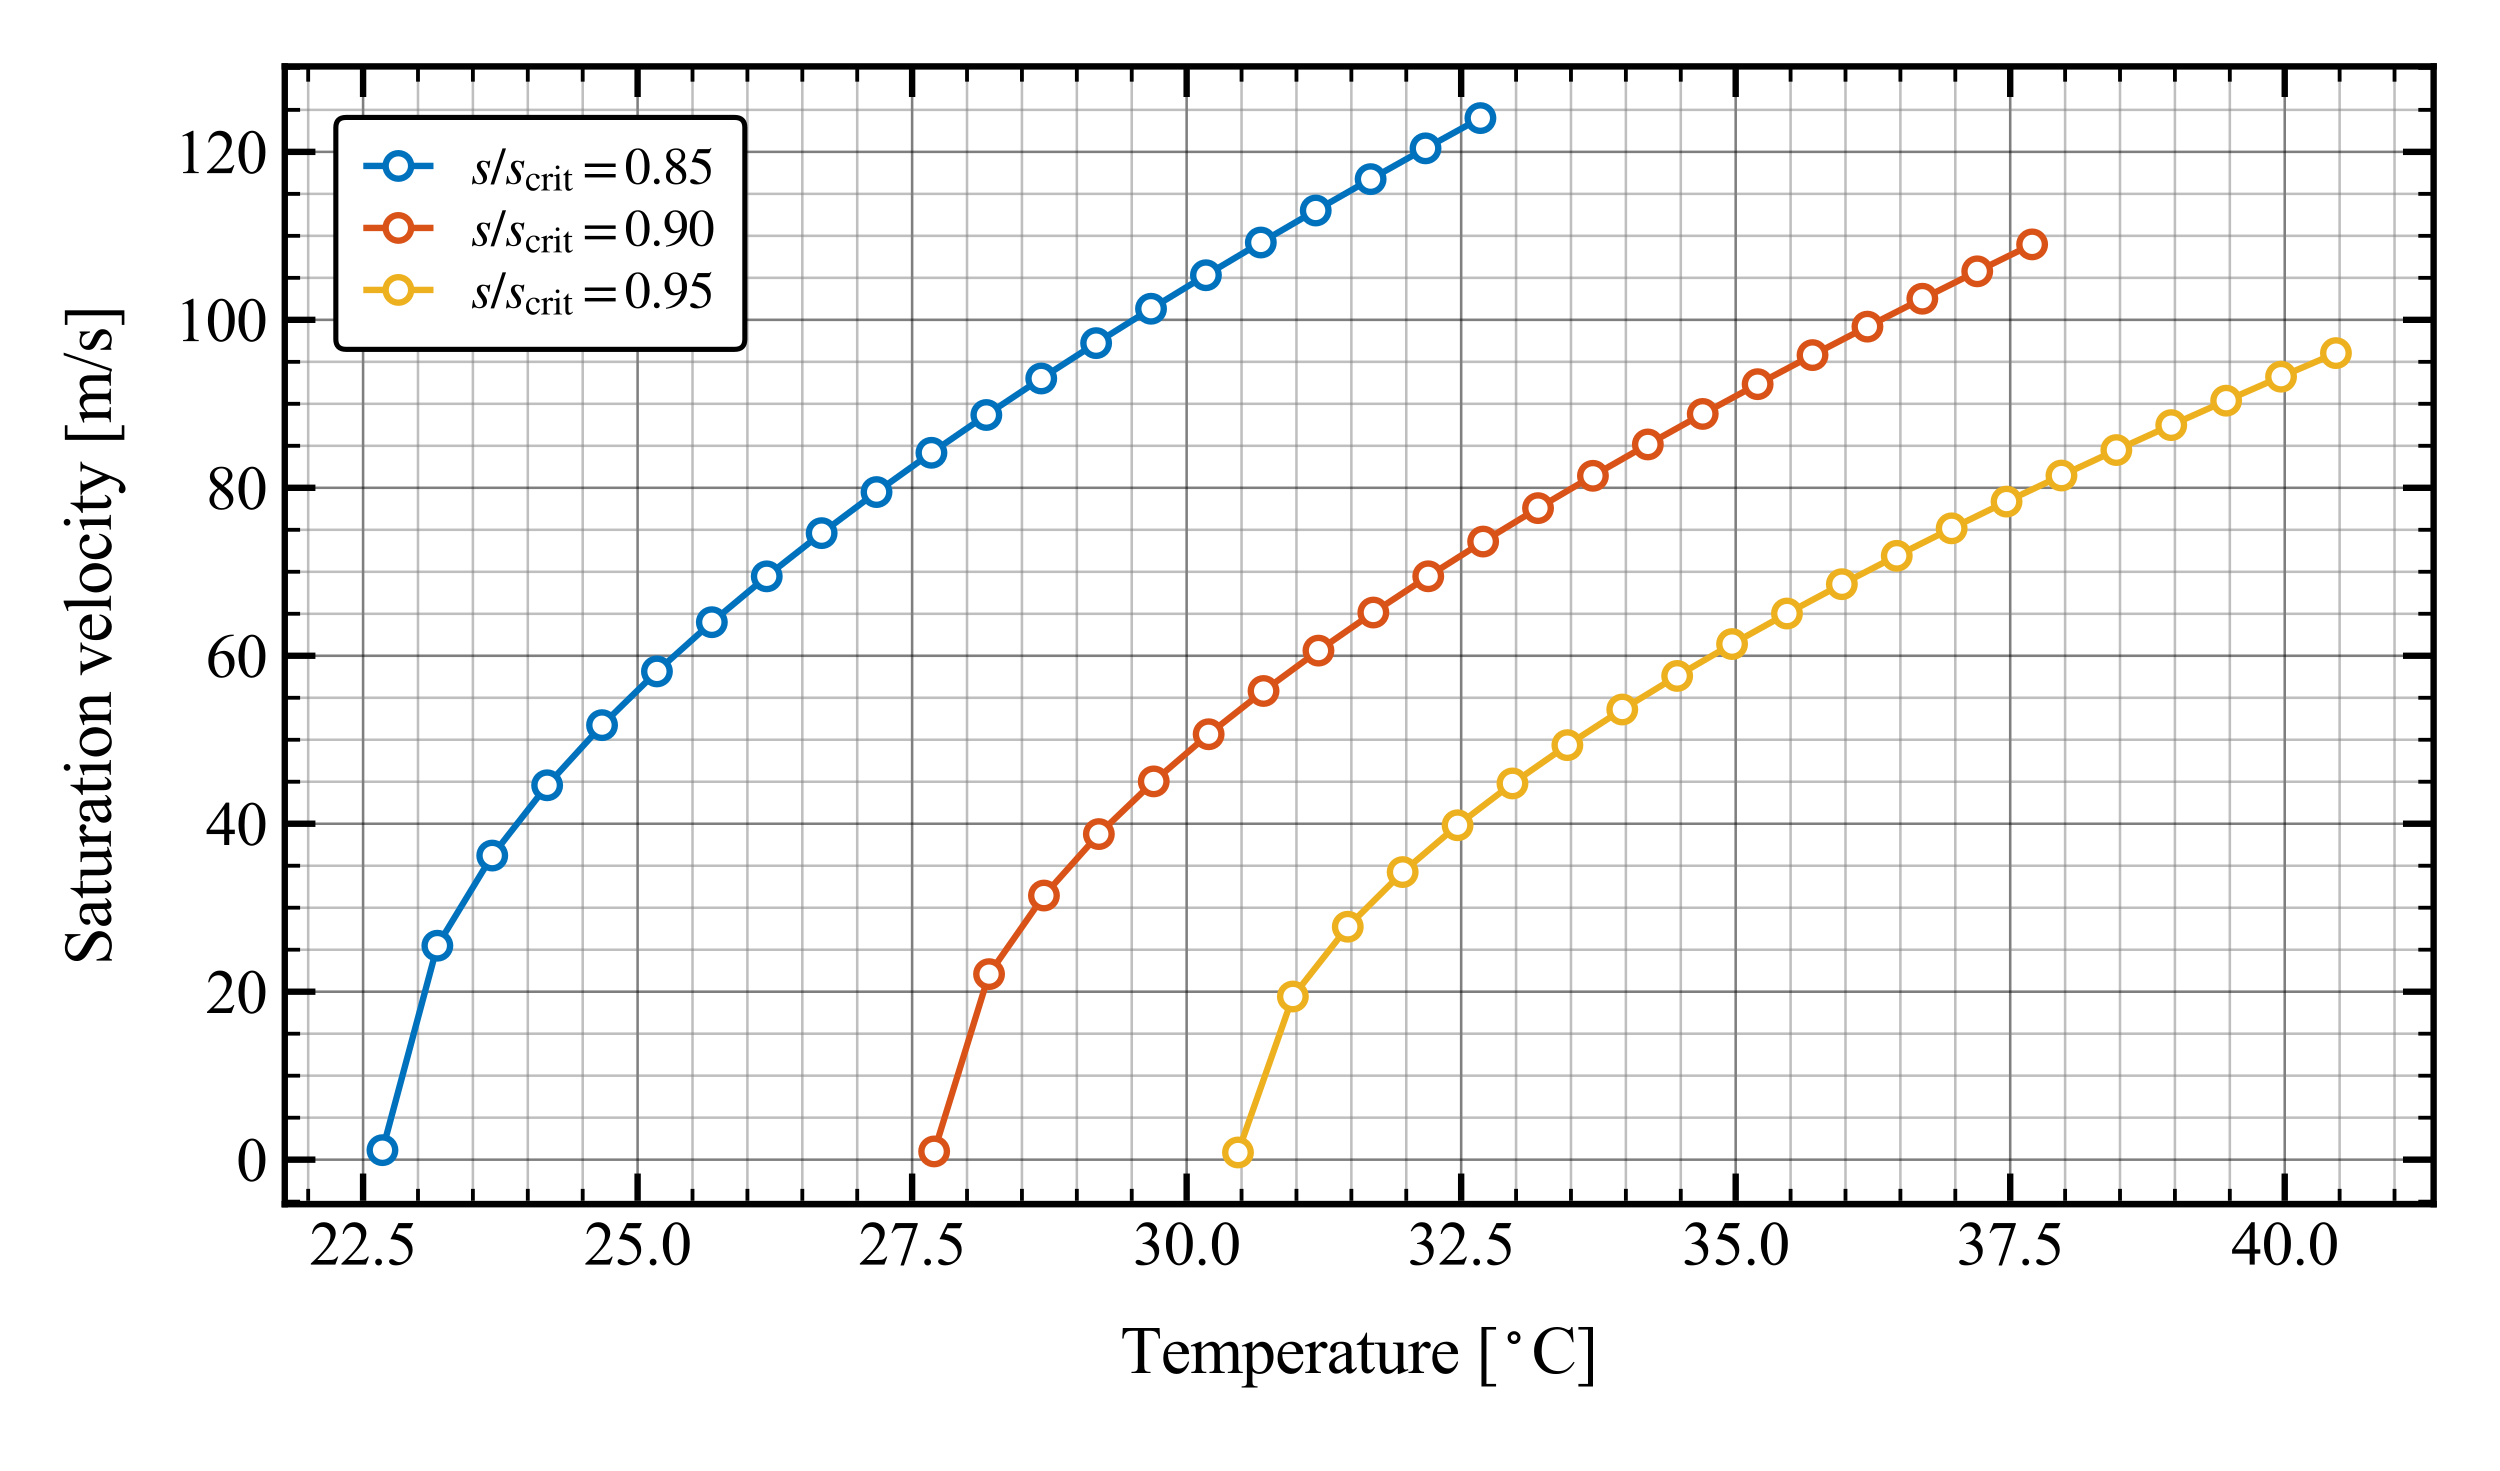 <?xml version="1.0" encoding="utf-8" standalone="no"?>
<!DOCTYPE svg PUBLIC "-//W3C//DTD SVG 1.1//EN"
  "http://www.w3.org/Graphics/SVG/1.1/DTD/svg11.dtd">
<svg xmlns:xlink="http://www.w3.org/1999/xlink" width="489.6pt" height="288pt" viewBox="0 0 489.6 288" xmlns="http://www.w3.org/2000/svg" version="1.1">
 <defs>
  <style type="text/css">*{stroke-linejoin: round; stroke-linecap: butt}</style>
 </defs>
 <g id="figure_1">
  <g id="patch_1">
   <path d="M 0 288 
L 489.6 288 
L 489.6 0 
L 0 0 
z
" style="fill: #ffffff"/>
  </g>
  <g id="axes_1">
   <g id="patch_2">
    <path d="M 55.77 235.83 
L 476.6 235.83 
L 476.6 13 
L 55.77 13 
z
" style="fill: #ffffff"/>
   </g>
   <g id="matplotlib.axis_1">
    <g id="xtick_1">
     <g id="line2d_1">
      <path d="M 71.106 235.83 
L 71.106 13 
" clip-path="url(#p79b4d56f3e)" style="fill: none; stroke: #000000; stroke-opacity: 0.5; stroke-width: 0.5; stroke-linecap: square"/>
     </g>
     <g id="line2d_2">
      <defs>
       <path id="m1bef3aa253" d="M 0 0 
L 0 -6 
" style="stroke: #000000; stroke-width: 1.25"/>
      </defs>
      <g>
       <use xlink:href="#m1bef3aa253" x="71.106" y="235.83" style="fill: #ffffff; stroke: #000000; stroke-width: 1.25"/>
      </g>
     </g>
     <g id="line2d_3">
      <defs>
       <path id="m9925bbfce5" d="M 0 0 
L 0 6 
" style="stroke: #000000; stroke-width: 1.25"/>
      </defs>
      <g>
       <use xlink:href="#m9925bbfce5" x="71.106" y="13" style="fill: #ffffff; stroke: #000000; stroke-width: 1.25"/>
      </g>
     </g>
     <g id="text_1">
      <!-- 22.5 -->
      <g transform="translate(60.606 247.662) scale(0.12 -0.12)">
       <defs>
        <path id="TimesNewRomanPSMT-32" d="M 2934 816 
L 2638 0 
L 138 0 
L 138 116 
Q 1241 1122 1691 1759 
Q 2141 2397 2141 2925 
Q 2141 3328 1894 3587 
Q 1647 3847 1303 3847 
Q 991 3847 742 3664 
Q 494 3481 375 3128 
L 259 3128 
Q 338 3706 661 4015 
Q 984 4325 1469 4325 
Q 1984 4325 2329 3994 
Q 2675 3663 2675 3213 
Q 2675 2891 2525 2569 
Q 2294 2063 1775 1497 
Q 997 647 803 472 
L 1909 472 
Q 2247 472 2383 497 
Q 2519 522 2628 598 
Q 2738 675 2819 816 
L 2934 816 
z
" transform="scale(0.016)"/>
        <path id="TimesNewRomanPSMT-2e" d="M 800 606 
Q 947 606 1047 504 
Q 1147 403 1147 259 
Q 1147 116 1045 14 
Q 944 -88 800 -88 
Q 656 -88 554 14 
Q 453 116 453 259 
Q 453 406 554 506 
Q 656 606 800 606 
z
" transform="scale(0.016)"/>
        <path id="TimesNewRomanPSMT-35" d="M 2778 4238 
L 2534 3706 
L 1259 3706 
L 981 3138 
Q 1809 3016 2294 2522 
Q 2709 2097 2709 1522 
Q 2709 1188 2573 903 
Q 2438 619 2231 419 
Q 2025 219 1772 97 
Q 1413 -75 1034 -75 
Q 653 -75 479 54 
Q 306 184 306 341 
Q 306 428 378 495 
Q 450 563 559 563 
Q 641 563 702 538 
Q 763 513 909 409 
Q 1144 247 1384 247 
Q 1750 247 2026 523 
Q 2303 800 2303 1197 
Q 2303 1581 2056 1914 
Q 1809 2247 1375 2428 
Q 1034 2569 447 2591 
L 1259 4238 
L 2778 4238 
z
" transform="scale(0.016)"/>
       </defs>
       <use xlink:href="#TimesNewRomanPSMT-32"/>
       <use xlink:href="#TimesNewRomanPSMT-32" x="50"/>
       <use xlink:href="#TimesNewRomanPSMT-2e" x="100"/>
       <use xlink:href="#TimesNewRomanPSMT-35" x="125"/>
      </g>
     </g>
    </g>
    <g id="xtick_2">
     <g id="line2d_4">
      <path d="M 124.868 235.83 
L 124.868 13 
" clip-path="url(#p79b4d56f3e)" style="fill: none; stroke: #000000; stroke-opacity: 0.5; stroke-width: 0.5; stroke-linecap: square"/>
     </g>
     <g id="line2d_5">
      <g>
       <use xlink:href="#m1bef3aa253" x="124.868" y="235.83" style="fill: #ffffff; stroke: #000000; stroke-width: 1.25"/>
      </g>
     </g>
     <g id="line2d_6">
      <g>
       <use xlink:href="#m9925bbfce5" x="124.868" y="13" style="fill: #ffffff; stroke: #000000; stroke-width: 1.25"/>
      </g>
     </g>
     <g id="text_2">
      <!-- 25.0 -->
      <g transform="translate(114.368 247.662) scale(0.12 -0.12)">
       <defs>
        <path id="TimesNewRomanPSMT-30" d="M 231 2094 
Q 231 2819 450 3342 
Q 669 3866 1031 4122 
Q 1313 4325 1613 4325 
Q 2100 4325 2488 3828 
Q 2972 3213 2972 2159 
Q 2972 1422 2759 906 
Q 2547 391 2217 158 
Q 1888 -75 1581 -75 
Q 975 -75 572 641 
Q 231 1244 231 2094 
z
M 844 2016 
Q 844 1141 1059 588 
Q 1238 122 1591 122 
Q 1759 122 1940 273 
Q 2122 425 2216 781 
Q 2359 1319 2359 2297 
Q 2359 3022 2209 3506 
Q 2097 3866 1919 4016 
Q 1791 4119 1609 4119 
Q 1397 4119 1231 3928 
Q 1006 3669 925 3112 
Q 844 2556 844 2016 
z
" transform="scale(0.016)"/>
       </defs>
       <use xlink:href="#TimesNewRomanPSMT-32"/>
       <use xlink:href="#TimesNewRomanPSMT-35" x="50"/>
       <use xlink:href="#TimesNewRomanPSMT-2e" x="100"/>
       <use xlink:href="#TimesNewRomanPSMT-30" x="125"/>
      </g>
     </g>
    </g>
    <g id="xtick_3">
     <g id="line2d_7">
      <path d="M 178.63 235.83 
L 178.63 13 
" clip-path="url(#p79b4d56f3e)" style="fill: none; stroke: #000000; stroke-opacity: 0.5; stroke-width: 0.5; stroke-linecap: square"/>
     </g>
     <g id="line2d_8">
      <g>
       <use xlink:href="#m1bef3aa253" x="178.63" y="235.83" style="fill: #ffffff; stroke: #000000; stroke-width: 1.25"/>
      </g>
     </g>
     <g id="line2d_9">
      <g>
       <use xlink:href="#m9925bbfce5" x="178.63" y="13" style="fill: #ffffff; stroke: #000000; stroke-width: 1.25"/>
      </g>
     </g>
     <g id="text_3">
      <!-- 27.5 -->
      <g transform="translate(168.13 247.662) scale(0.12 -0.12)">
       <defs>
        <path id="TimesNewRomanPSMT-37" d="M 644 4238 
L 2916 4238 
L 2916 4119 
L 1503 -88 
L 1153 -88 
L 2419 3728 
L 1253 3728 
Q 900 3728 750 3644 
Q 488 3500 328 3200 
L 238 3234 
L 644 4238 
z
" transform="scale(0.016)"/>
       </defs>
       <use xlink:href="#TimesNewRomanPSMT-32"/>
       <use xlink:href="#TimesNewRomanPSMT-37" x="50"/>
       <use xlink:href="#TimesNewRomanPSMT-2e" x="100"/>
       <use xlink:href="#TimesNewRomanPSMT-35" x="125"/>
      </g>
     </g>
    </g>
    <g id="xtick_4">
     <g id="line2d_10">
      <path d="M 232.392 235.83 
L 232.392 13 
" clip-path="url(#p79b4d56f3e)" style="fill: none; stroke: #000000; stroke-opacity: 0.5; stroke-width: 0.5; stroke-linecap: square"/>
     </g>
     <g id="line2d_11">
      <g>
       <use xlink:href="#m1bef3aa253" x="232.392" y="235.83" style="fill: #ffffff; stroke: #000000; stroke-width: 1.25"/>
      </g>
     </g>
     <g id="line2d_12">
      <g>
       <use xlink:href="#m9925bbfce5" x="232.392" y="13" style="fill: #ffffff; stroke: #000000; stroke-width: 1.25"/>
      </g>
     </g>
     <g id="text_4">
      <!-- 30.0 -->
      <g transform="translate(221.892 247.662) scale(0.12 -0.12)">
       <defs>
        <path id="TimesNewRomanPSMT-33" d="M 325 3431 
Q 506 3859 782 4092 
Q 1059 4325 1472 4325 
Q 1981 4325 2253 3994 
Q 2459 3747 2459 3466 
Q 2459 3003 1878 2509 
Q 2269 2356 2469 2072 
Q 2669 1788 2669 1403 
Q 2669 853 2319 450 
Q 1863 -75 997 -75 
Q 569 -75 414 31 
Q 259 138 259 259 
Q 259 350 332 419 
Q 406 488 509 488 
Q 588 488 669 463 
Q 722 447 909 348 
Q 1097 250 1169 231 
Q 1284 197 1416 197 
Q 1734 197 1970 444 
Q 2206 691 2206 1028 
Q 2206 1275 2097 1509 
Q 2016 1684 1919 1775 
Q 1784 1900 1550 2001 
Q 1316 2103 1072 2103 
L 972 2103 
L 972 2197 
Q 1219 2228 1467 2375 
Q 1716 2522 1828 2728 
Q 1941 2934 1941 3181 
Q 1941 3503 1739 3701 
Q 1538 3900 1238 3900 
Q 753 3900 428 3381 
L 325 3431 
z
" transform="scale(0.016)"/>
       </defs>
       <use xlink:href="#TimesNewRomanPSMT-33"/>
       <use xlink:href="#TimesNewRomanPSMT-30" x="50"/>
       <use xlink:href="#TimesNewRomanPSMT-2e" x="100"/>
       <use xlink:href="#TimesNewRomanPSMT-30" x="125"/>
      </g>
     </g>
    </g>
    <g id="xtick_5">
     <g id="line2d_13">
      <path d="M 286.154 235.83 
L 286.154 13 
" clip-path="url(#p79b4d56f3e)" style="fill: none; stroke: #000000; stroke-opacity: 0.5; stroke-width: 0.5; stroke-linecap: square"/>
     </g>
     <g id="line2d_14">
      <g>
       <use xlink:href="#m1bef3aa253" x="286.154" y="235.83" style="fill: #ffffff; stroke: #000000; stroke-width: 1.25"/>
      </g>
     </g>
     <g id="line2d_15">
      <g>
       <use xlink:href="#m9925bbfce5" x="286.154" y="13" style="fill: #ffffff; stroke: #000000; stroke-width: 1.25"/>
      </g>
     </g>
     <g id="text_5">
      <!-- 32.5 -->
      <g transform="translate(275.654 247.662) scale(0.12 -0.12)">
       <use xlink:href="#TimesNewRomanPSMT-33"/>
       <use xlink:href="#TimesNewRomanPSMT-32" x="50"/>
       <use xlink:href="#TimesNewRomanPSMT-2e" x="100"/>
       <use xlink:href="#TimesNewRomanPSMT-35" x="125"/>
      </g>
     </g>
    </g>
    <g id="xtick_6">
     <g id="line2d_16">
      <path d="M 339.916 235.83 
L 339.916 13 
" clip-path="url(#p79b4d56f3e)" style="fill: none; stroke: #000000; stroke-opacity: 0.5; stroke-width: 0.5; stroke-linecap: square"/>
     </g>
     <g id="line2d_17">
      <g>
       <use xlink:href="#m1bef3aa253" x="339.916" y="235.83" style="fill: #ffffff; stroke: #000000; stroke-width: 1.25"/>
      </g>
     </g>
     <g id="line2d_18">
      <g>
       <use xlink:href="#m9925bbfce5" x="339.916" y="13" style="fill: #ffffff; stroke: #000000; stroke-width: 1.25"/>
      </g>
     </g>
     <g id="text_6">
      <!-- 35.0 -->
      <g transform="translate(329.416 247.662) scale(0.12 -0.12)">
       <use xlink:href="#TimesNewRomanPSMT-33"/>
       <use xlink:href="#TimesNewRomanPSMT-35" x="50"/>
       <use xlink:href="#TimesNewRomanPSMT-2e" x="100"/>
       <use xlink:href="#TimesNewRomanPSMT-30" x="125"/>
      </g>
     </g>
    </g>
    <g id="xtick_7">
     <g id="line2d_19">
      <path d="M 393.679 235.83 
L 393.679 13 
" clip-path="url(#p79b4d56f3e)" style="fill: none; stroke: #000000; stroke-opacity: 0.5; stroke-width: 0.5; stroke-linecap: square"/>
     </g>
     <g id="line2d_20">
      <g>
       <use xlink:href="#m1bef3aa253" x="393.679" y="235.83" style="fill: #ffffff; stroke: #000000; stroke-width: 1.25"/>
      </g>
     </g>
     <g id="line2d_21">
      <g>
       <use xlink:href="#m9925bbfce5" x="393.679" y="13" style="fill: #ffffff; stroke: #000000; stroke-width: 1.25"/>
      </g>
     </g>
     <g id="text_7">
      <!-- 37.5 -->
      <g transform="translate(383.179 247.662) scale(0.12 -0.12)">
       <use xlink:href="#TimesNewRomanPSMT-33"/>
       <use xlink:href="#TimesNewRomanPSMT-37" x="50"/>
       <use xlink:href="#TimesNewRomanPSMT-2e" x="100"/>
       <use xlink:href="#TimesNewRomanPSMT-35" x="125"/>
      </g>
     </g>
    </g>
    <g id="xtick_8">
     <g id="line2d_22">
      <path d="M 447.441 235.83 
L 447.441 13 
" clip-path="url(#p79b4d56f3e)" style="fill: none; stroke: #000000; stroke-opacity: 0.5; stroke-width: 0.5; stroke-linecap: square"/>
     </g>
     <g id="line2d_23">
      <g>
       <use xlink:href="#m1bef3aa253" x="447.441" y="235.83" style="fill: #ffffff; stroke: #000000; stroke-width: 1.25"/>
      </g>
     </g>
     <g id="line2d_24">
      <g>
       <use xlink:href="#m9925bbfce5" x="447.441" y="13" style="fill: #ffffff; stroke: #000000; stroke-width: 1.25"/>
      </g>
     </g>
     <g id="text_8">
      <!-- 40.0 -->
      <g transform="translate(436.941 247.662) scale(0.12 -0.12)">
       <defs>
        <path id="TimesNewRomanPSMT-34" d="M 2978 1563 
L 2978 1119 
L 2409 1119 
L 2409 0 
L 1894 0 
L 1894 1119 
L 100 1119 
L 100 1519 
L 2066 4325 
L 2409 4325 
L 2409 1563 
L 2978 1563 
z
M 1894 1563 
L 1894 3666 
L 406 1563 
L 1894 1563 
z
" transform="scale(0.016)"/>
       </defs>
       <use xlink:href="#TimesNewRomanPSMT-34"/>
       <use xlink:href="#TimesNewRomanPSMT-30" x="50"/>
       <use xlink:href="#TimesNewRomanPSMT-2e" x="100"/>
       <use xlink:href="#TimesNewRomanPSMT-30" x="125"/>
      </g>
     </g>
    </g>
    <g id="xtick_9">
     <g id="line2d_25">
      <path d="M 60.354 235.83 
L 60.354 13 
" clip-path="url(#p79b4d56f3e)" style="fill: none; stroke: #808080; stroke-opacity: 0.5; stroke-width: 0.5; stroke-linecap: square"/>
     </g>
     <g id="line2d_26">
      <defs>
       <path id="md212f55623" d="M 0 0 
L 0 -3 
" style="stroke: #000000; stroke-width: 0.75"/>
      </defs>
      <g>
       <use xlink:href="#md212f55623" x="60.354" y="235.83" style="fill: #ffffff; stroke: #000000; stroke-width: 0.75"/>
      </g>
     </g>
     <g id="line2d_27">
      <defs>
       <path id="m5cc793d037" d="M 0 0 
L 0 3 
" style="stroke: #000000; stroke-width: 0.75"/>
      </defs>
      <g>
       <use xlink:href="#m5cc793d037" x="60.354" y="13" style="fill: #ffffff; stroke: #000000; stroke-width: 0.75"/>
      </g>
     </g>
    </g>
    <g id="xtick_10">
     <g id="line2d_28">
      <path d="M 81.859 235.83 
L 81.859 13 
" clip-path="url(#p79b4d56f3e)" style="fill: none; stroke: #808080; stroke-opacity: 0.5; stroke-width: 0.5; stroke-linecap: square"/>
     </g>
     <g id="line2d_29">
      <g>
       <use xlink:href="#md212f55623" x="81.859" y="235.83" style="fill: #ffffff; stroke: #000000; stroke-width: 0.75"/>
      </g>
     </g>
     <g id="line2d_30">
      <g>
       <use xlink:href="#m5cc793d037" x="81.859" y="13" style="fill: #ffffff; stroke: #000000; stroke-width: 0.75"/>
      </g>
     </g>
    </g>
    <g id="xtick_11">
     <g id="line2d_31">
      <path d="M 92.611 235.83 
L 92.611 13 
" clip-path="url(#p79b4d56f3e)" style="fill: none; stroke: #808080; stroke-opacity: 0.5; stroke-width: 0.5; stroke-linecap: square"/>
     </g>
     <g id="line2d_32">
      <g>
       <use xlink:href="#md212f55623" x="92.611" y="235.83" style="fill: #ffffff; stroke: #000000; stroke-width: 0.75"/>
      </g>
     </g>
     <g id="line2d_33">
      <g>
       <use xlink:href="#m5cc793d037" x="92.611" y="13" style="fill: #ffffff; stroke: #000000; stroke-width: 0.75"/>
      </g>
     </g>
    </g>
    <g id="xtick_12">
     <g id="line2d_34">
      <path d="M 103.364 235.83 
L 103.364 13 
" clip-path="url(#p79b4d56f3e)" style="fill: none; stroke: #808080; stroke-opacity: 0.5; stroke-width: 0.5; stroke-linecap: square"/>
     </g>
     <g id="line2d_35">
      <g>
       <use xlink:href="#md212f55623" x="103.364" y="235.83" style="fill: #ffffff; stroke: #000000; stroke-width: 0.75"/>
      </g>
     </g>
     <g id="line2d_36">
      <g>
       <use xlink:href="#m5cc793d037" x="103.364" y="13" style="fill: #ffffff; stroke: #000000; stroke-width: 0.75"/>
      </g>
     </g>
    </g>
    <g id="xtick_13">
     <g id="line2d_37">
      <path d="M 114.116 235.83 
L 114.116 13 
" clip-path="url(#p79b4d56f3e)" style="fill: none; stroke: #808080; stroke-opacity: 0.5; stroke-width: 0.5; stroke-linecap: square"/>
     </g>
     <g id="line2d_38">
      <g>
       <use xlink:href="#md212f55623" x="114.116" y="235.83" style="fill: #ffffff; stroke: #000000; stroke-width: 0.75"/>
      </g>
     </g>
     <g id="line2d_39">
      <g>
       <use xlink:href="#m5cc793d037" x="114.116" y="13" style="fill: #ffffff; stroke: #000000; stroke-width: 0.75"/>
      </g>
     </g>
    </g>
    <g id="xtick_14">
     <g id="line2d_40">
      <path d="M 135.621 235.83 
L 135.621 13 
" clip-path="url(#p79b4d56f3e)" style="fill: none; stroke: #808080; stroke-opacity: 0.5; stroke-width: 0.5; stroke-linecap: square"/>
     </g>
     <g id="line2d_41">
      <g>
       <use xlink:href="#md212f55623" x="135.621" y="235.83" style="fill: #ffffff; stroke: #000000; stroke-width: 0.75"/>
      </g>
     </g>
     <g id="line2d_42">
      <g>
       <use xlink:href="#m5cc793d037" x="135.621" y="13" style="fill: #ffffff; stroke: #000000; stroke-width: 0.75"/>
      </g>
     </g>
    </g>
    <g id="xtick_15">
     <g id="line2d_43">
      <path d="M 146.373 235.83 
L 146.373 13 
" clip-path="url(#p79b4d56f3e)" style="fill: none; stroke: #808080; stroke-opacity: 0.5; stroke-width: 0.5; stroke-linecap: square"/>
     </g>
     <g id="line2d_44">
      <g>
       <use xlink:href="#md212f55623" x="146.373" y="235.83" style="fill: #ffffff; stroke: #000000; stroke-width: 0.75"/>
      </g>
     </g>
     <g id="line2d_45">
      <g>
       <use xlink:href="#m5cc793d037" x="146.373" y="13" style="fill: #ffffff; stroke: #000000; stroke-width: 0.75"/>
      </g>
     </g>
    </g>
    <g id="xtick_16">
     <g id="line2d_46">
      <path d="M 157.126 235.83 
L 157.126 13 
" clip-path="url(#p79b4d56f3e)" style="fill: none; stroke: #808080; stroke-opacity: 0.5; stroke-width: 0.5; stroke-linecap: square"/>
     </g>
     <g id="line2d_47">
      <g>
       <use xlink:href="#md212f55623" x="157.126" y="235.83" style="fill: #ffffff; stroke: #000000; stroke-width: 0.75"/>
      </g>
     </g>
     <g id="line2d_48">
      <g>
       <use xlink:href="#m5cc793d037" x="157.126" y="13" style="fill: #ffffff; stroke: #000000; stroke-width: 0.75"/>
      </g>
     </g>
    </g>
    <g id="xtick_17">
     <g id="line2d_49">
      <path d="M 167.878 235.83 
L 167.878 13 
" clip-path="url(#p79b4d56f3e)" style="fill: none; stroke: #808080; stroke-opacity: 0.5; stroke-width: 0.5; stroke-linecap: square"/>
     </g>
     <g id="line2d_50">
      <g>
       <use xlink:href="#md212f55623" x="167.878" y="235.83" style="fill: #ffffff; stroke: #000000; stroke-width: 0.75"/>
      </g>
     </g>
     <g id="line2d_51">
      <g>
       <use xlink:href="#m5cc793d037" x="167.878" y="13" style="fill: #ffffff; stroke: #000000; stroke-width: 0.75"/>
      </g>
     </g>
    </g>
    <g id="xtick_18">
     <g id="line2d_52">
      <path d="M 189.383 235.83 
L 189.383 13 
" clip-path="url(#p79b4d56f3e)" style="fill: none; stroke: #808080; stroke-opacity: 0.5; stroke-width: 0.5; stroke-linecap: square"/>
     </g>
     <g id="line2d_53">
      <g>
       <use xlink:href="#md212f55623" x="189.383" y="235.83" style="fill: #ffffff; stroke: #000000; stroke-width: 0.75"/>
      </g>
     </g>
     <g id="line2d_54">
      <g>
       <use xlink:href="#m5cc793d037" x="189.383" y="13" style="fill: #ffffff; stroke: #000000; stroke-width: 0.75"/>
      </g>
     </g>
    </g>
    <g id="xtick_19">
     <g id="line2d_55">
      <path d="M 200.135 235.83 
L 200.135 13 
" clip-path="url(#p79b4d56f3e)" style="fill: none; stroke: #808080; stroke-opacity: 0.5; stroke-width: 0.5; stroke-linecap: square"/>
     </g>
     <g id="line2d_56">
      <g>
       <use xlink:href="#md212f55623" x="200.135" y="235.83" style="fill: #ffffff; stroke: #000000; stroke-width: 0.75"/>
      </g>
     </g>
     <g id="line2d_57">
      <g>
       <use xlink:href="#m5cc793d037" x="200.135" y="13" style="fill: #ffffff; stroke: #000000; stroke-width: 0.75"/>
      </g>
     </g>
    </g>
    <g id="xtick_20">
     <g id="line2d_58">
      <path d="M 210.888 235.83 
L 210.888 13 
" clip-path="url(#p79b4d56f3e)" style="fill: none; stroke: #808080; stroke-opacity: 0.5; stroke-width: 0.5; stroke-linecap: square"/>
     </g>
     <g id="line2d_59">
      <g>
       <use xlink:href="#md212f55623" x="210.888" y="235.83" style="fill: #ffffff; stroke: #000000; stroke-width: 0.75"/>
      </g>
     </g>
     <g id="line2d_60">
      <g>
       <use xlink:href="#m5cc793d037" x="210.888" y="13" style="fill: #ffffff; stroke: #000000; stroke-width: 0.75"/>
      </g>
     </g>
    </g>
    <g id="xtick_21">
     <g id="line2d_61">
      <path d="M 221.64 235.83 
L 221.64 13 
" clip-path="url(#p79b4d56f3e)" style="fill: none; stroke: #808080; stroke-opacity: 0.5; stroke-width: 0.5; stroke-linecap: square"/>
     </g>
     <g id="line2d_62">
      <g>
       <use xlink:href="#md212f55623" x="221.64" y="235.83" style="fill: #ffffff; stroke: #000000; stroke-width: 0.75"/>
      </g>
     </g>
     <g id="line2d_63">
      <g>
       <use xlink:href="#m5cc793d037" x="221.64" y="13" style="fill: #ffffff; stroke: #000000; stroke-width: 0.75"/>
      </g>
     </g>
    </g>
    <g id="xtick_22">
     <g id="line2d_64">
      <path d="M 243.145 235.83 
L 243.145 13 
" clip-path="url(#p79b4d56f3e)" style="fill: none; stroke: #808080; stroke-opacity: 0.5; stroke-width: 0.5; stroke-linecap: square"/>
     </g>
     <g id="line2d_65">
      <g>
       <use xlink:href="#md212f55623" x="243.145" y="235.83" style="fill: #ffffff; stroke: #000000; stroke-width: 0.75"/>
      </g>
     </g>
     <g id="line2d_66">
      <g>
       <use xlink:href="#m5cc793d037" x="243.145" y="13" style="fill: #ffffff; stroke: #000000; stroke-width: 0.75"/>
      </g>
     </g>
    </g>
    <g id="xtick_23">
     <g id="line2d_67">
      <path d="M 253.897 235.83 
L 253.897 13 
" clip-path="url(#p79b4d56f3e)" style="fill: none; stroke: #808080; stroke-opacity: 0.5; stroke-width: 0.5; stroke-linecap: square"/>
     </g>
     <g id="line2d_68">
      <g>
       <use xlink:href="#md212f55623" x="253.897" y="235.83" style="fill: #ffffff; stroke: #000000; stroke-width: 0.75"/>
      </g>
     </g>
     <g id="line2d_69">
      <g>
       <use xlink:href="#m5cc793d037" x="253.897" y="13" style="fill: #ffffff; stroke: #000000; stroke-width: 0.75"/>
      </g>
     </g>
    </g>
    <g id="xtick_24">
     <g id="line2d_70">
      <path d="M 264.65 235.83 
L 264.65 13 
" clip-path="url(#p79b4d56f3e)" style="fill: none; stroke: #808080; stroke-opacity: 0.5; stroke-width: 0.5; stroke-linecap: square"/>
     </g>
     <g id="line2d_71">
      <g>
       <use xlink:href="#md212f55623" x="264.65" y="235.83" style="fill: #ffffff; stroke: #000000; stroke-width: 0.75"/>
      </g>
     </g>
     <g id="line2d_72">
      <g>
       <use xlink:href="#m5cc793d037" x="264.65" y="13" style="fill: #ffffff; stroke: #000000; stroke-width: 0.75"/>
      </g>
     </g>
    </g>
    <g id="xtick_25">
     <g id="line2d_73">
      <path d="M 275.402 235.83 
L 275.402 13 
" clip-path="url(#p79b4d56f3e)" style="fill: none; stroke: #808080; stroke-opacity: 0.5; stroke-width: 0.5; stroke-linecap: square"/>
     </g>
     <g id="line2d_74">
      <g>
       <use xlink:href="#md212f55623" x="275.402" y="235.83" style="fill: #ffffff; stroke: #000000; stroke-width: 0.75"/>
      </g>
     </g>
     <g id="line2d_75">
      <g>
       <use xlink:href="#m5cc793d037" x="275.402" y="13" style="fill: #ffffff; stroke: #000000; stroke-width: 0.75"/>
      </g>
     </g>
    </g>
    <g id="xtick_26">
     <g id="line2d_76">
      <path d="M 296.907 235.83 
L 296.907 13 
" clip-path="url(#p79b4d56f3e)" style="fill: none; stroke: #808080; stroke-opacity: 0.5; stroke-width: 0.5; stroke-linecap: square"/>
     </g>
     <g id="line2d_77">
      <g>
       <use xlink:href="#md212f55623" x="296.907" y="235.83" style="fill: #ffffff; stroke: #000000; stroke-width: 0.75"/>
      </g>
     </g>
     <g id="line2d_78">
      <g>
       <use xlink:href="#m5cc793d037" x="296.907" y="13" style="fill: #ffffff; stroke: #000000; stroke-width: 0.75"/>
      </g>
     </g>
    </g>
    <g id="xtick_27">
     <g id="line2d_79">
      <path d="M 307.659 235.83 
L 307.659 13 
" clip-path="url(#p79b4d56f3e)" style="fill: none; stroke: #808080; stroke-opacity: 0.5; stroke-width: 0.5; stroke-linecap: square"/>
     </g>
     <g id="line2d_80">
      <g>
       <use xlink:href="#md212f55623" x="307.659" y="235.83" style="fill: #ffffff; stroke: #000000; stroke-width: 0.75"/>
      </g>
     </g>
     <g id="line2d_81">
      <g>
       <use xlink:href="#m5cc793d037" x="307.659" y="13" style="fill: #ffffff; stroke: #000000; stroke-width: 0.75"/>
      </g>
     </g>
    </g>
    <g id="xtick_28">
     <g id="line2d_82">
      <path d="M 318.412 235.83 
L 318.412 13 
" clip-path="url(#p79b4d56f3e)" style="fill: none; stroke: #808080; stroke-opacity: 0.5; stroke-width: 0.5; stroke-linecap: square"/>
     </g>
     <g id="line2d_83">
      <g>
       <use xlink:href="#md212f55623" x="318.412" y="235.83" style="fill: #ffffff; stroke: #000000; stroke-width: 0.75"/>
      </g>
     </g>
     <g id="line2d_84">
      <g>
       <use xlink:href="#m5cc793d037" x="318.412" y="13" style="fill: #ffffff; stroke: #000000; stroke-width: 0.75"/>
      </g>
     </g>
    </g>
    <g id="xtick_29">
     <g id="line2d_85">
      <path d="M 329.164 235.83 
L 329.164 13 
" clip-path="url(#p79b4d56f3e)" style="fill: none; stroke: #808080; stroke-opacity: 0.5; stroke-width: 0.5; stroke-linecap: square"/>
     </g>
     <g id="line2d_86">
      <g>
       <use xlink:href="#md212f55623" x="329.164" y="235.83" style="fill: #ffffff; stroke: #000000; stroke-width: 0.75"/>
      </g>
     </g>
     <g id="line2d_87">
      <g>
       <use xlink:href="#m5cc793d037" x="329.164" y="13" style="fill: #ffffff; stroke: #000000; stroke-width: 0.75"/>
      </g>
     </g>
    </g>
    <g id="xtick_30">
     <g id="line2d_88">
      <path d="M 350.669 235.83 
L 350.669 13 
" clip-path="url(#p79b4d56f3e)" style="fill: none; stroke: #808080; stroke-opacity: 0.5; stroke-width: 0.5; stroke-linecap: square"/>
     </g>
     <g id="line2d_89">
      <g>
       <use xlink:href="#md212f55623" x="350.669" y="235.83" style="fill: #ffffff; stroke: #000000; stroke-width: 0.75"/>
      </g>
     </g>
     <g id="line2d_90">
      <g>
       <use xlink:href="#m5cc793d037" x="350.669" y="13" style="fill: #ffffff; stroke: #000000; stroke-width: 0.75"/>
      </g>
     </g>
    </g>
    <g id="xtick_31">
     <g id="line2d_91">
      <path d="M 361.421 235.83 
L 361.421 13 
" clip-path="url(#p79b4d56f3e)" style="fill: none; stroke: #808080; stroke-opacity: 0.5; stroke-width: 0.5; stroke-linecap: square"/>
     </g>
     <g id="line2d_92">
      <g>
       <use xlink:href="#md212f55623" x="361.421" y="235.83" style="fill: #ffffff; stroke: #000000; stroke-width: 0.75"/>
      </g>
     </g>
     <g id="line2d_93">
      <g>
       <use xlink:href="#m5cc793d037" x="361.421" y="13" style="fill: #ffffff; stroke: #000000; stroke-width: 0.75"/>
      </g>
     </g>
    </g>
    <g id="xtick_32">
     <g id="line2d_94">
      <path d="M 372.174 235.83 
L 372.174 13 
" clip-path="url(#p79b4d56f3e)" style="fill: none; stroke: #808080; stroke-opacity: 0.5; stroke-width: 0.5; stroke-linecap: square"/>
     </g>
     <g id="line2d_95">
      <g>
       <use xlink:href="#md212f55623" x="372.174" y="235.83" style="fill: #ffffff; stroke: #000000; stroke-width: 0.75"/>
      </g>
     </g>
     <g id="line2d_96">
      <g>
       <use xlink:href="#m5cc793d037" x="372.174" y="13" style="fill: #ffffff; stroke: #000000; stroke-width: 0.75"/>
      </g>
     </g>
    </g>
    <g id="xtick_33">
     <g id="line2d_97">
      <path d="M 382.926 235.83 
L 382.926 13 
" clip-path="url(#p79b4d56f3e)" style="fill: none; stroke: #808080; stroke-opacity: 0.5; stroke-width: 0.5; stroke-linecap: square"/>
     </g>
     <g id="line2d_98">
      <g>
       <use xlink:href="#md212f55623" x="382.926" y="235.83" style="fill: #ffffff; stroke: #000000; stroke-width: 0.75"/>
      </g>
     </g>
     <g id="line2d_99">
      <g>
       <use xlink:href="#m5cc793d037" x="382.926" y="13" style="fill: #ffffff; stroke: #000000; stroke-width: 0.75"/>
      </g>
     </g>
    </g>
    <g id="xtick_34">
     <g id="line2d_100">
      <path d="M 404.431 235.83 
L 404.431 13 
" clip-path="url(#p79b4d56f3e)" style="fill: none; stroke: #808080; stroke-opacity: 0.5; stroke-width: 0.5; stroke-linecap: square"/>
     </g>
     <g id="line2d_101">
      <g>
       <use xlink:href="#md212f55623" x="404.431" y="235.83" style="fill: #ffffff; stroke: #000000; stroke-width: 0.75"/>
      </g>
     </g>
     <g id="line2d_102">
      <g>
       <use xlink:href="#m5cc793d037" x="404.431" y="13" style="fill: #ffffff; stroke: #000000; stroke-width: 0.75"/>
      </g>
     </g>
    </g>
    <g id="xtick_35">
     <g id="line2d_103">
      <path d="M 415.183 235.83 
L 415.183 13 
" clip-path="url(#p79b4d56f3e)" style="fill: none; stroke: #808080; stroke-opacity: 0.5; stroke-width: 0.5; stroke-linecap: square"/>
     </g>
     <g id="line2d_104">
      <g>
       <use xlink:href="#md212f55623" x="415.183" y="235.83" style="fill: #ffffff; stroke: #000000; stroke-width: 0.75"/>
      </g>
     </g>
     <g id="line2d_105">
      <g>
       <use xlink:href="#m5cc793d037" x="415.183" y="13" style="fill: #ffffff; stroke: #000000; stroke-width: 0.75"/>
      </g>
     </g>
    </g>
    <g id="xtick_36">
     <g id="line2d_106">
      <path d="M 425.936 235.83 
L 425.936 13 
" clip-path="url(#p79b4d56f3e)" style="fill: none; stroke: #808080; stroke-opacity: 0.5; stroke-width: 0.5; stroke-linecap: square"/>
     </g>
     <g id="line2d_107">
      <g>
       <use xlink:href="#md212f55623" x="425.936" y="235.83" style="fill: #ffffff; stroke: #000000; stroke-width: 0.75"/>
      </g>
     </g>
     <g id="line2d_108">
      <g>
       <use xlink:href="#m5cc793d037" x="425.936" y="13" style="fill: #ffffff; stroke: #000000; stroke-width: 0.75"/>
      </g>
     </g>
    </g>
    <g id="xtick_37">
     <g id="line2d_109">
      <path d="M 436.688 235.83 
L 436.688 13 
" clip-path="url(#p79b4d56f3e)" style="fill: none; stroke: #808080; stroke-opacity: 0.5; stroke-width: 0.5; stroke-linecap: square"/>
     </g>
     <g id="line2d_110">
      <g>
       <use xlink:href="#md212f55623" x="436.688" y="235.83" style="fill: #ffffff; stroke: #000000; stroke-width: 0.75"/>
      </g>
     </g>
     <g id="line2d_111">
      <g>
       <use xlink:href="#m5cc793d037" x="436.688" y="13" style="fill: #ffffff; stroke: #000000; stroke-width: 0.75"/>
      </g>
     </g>
    </g>
    <g id="xtick_38">
     <g id="line2d_112">
      <path d="M 458.193 235.83 
L 458.193 13 
" clip-path="url(#p79b4d56f3e)" style="fill: none; stroke: #808080; stroke-opacity: 0.5; stroke-width: 0.5; stroke-linecap: square"/>
     </g>
     <g id="line2d_113">
      <g>
       <use xlink:href="#md212f55623" x="458.193" y="235.83" style="fill: #ffffff; stroke: #000000; stroke-width: 0.75"/>
      </g>
     </g>
     <g id="line2d_114">
      <g>
       <use xlink:href="#m5cc793d037" x="458.193" y="13" style="fill: #ffffff; stroke: #000000; stroke-width: 0.75"/>
      </g>
     </g>
    </g>
    <g id="xtick_39">
     <g id="line2d_115">
      <path d="M 468.945 235.83 
L 468.945 13 
" clip-path="url(#p79b4d56f3e)" style="fill: none; stroke: #808080; stroke-opacity: 0.5; stroke-width: 0.5; stroke-linecap: square"/>
     </g>
     <g id="line2d_116">
      <g>
       <use xlink:href="#md212f55623" x="468.945" y="235.83" style="fill: #ffffff; stroke: #000000; stroke-width: 0.75"/>
      </g>
     </g>
     <g id="line2d_117">
      <g>
       <use xlink:href="#m5cc793d037" x="468.945" y="13" style="fill: #ffffff; stroke: #000000; stroke-width: 0.75"/>
      </g>
     </g>
    </g>
    <g id="text_9">
     <!-- Temperature [$^\circ$C] -->
     <g transform="translate(219.385 268.927) scale(0.13 -0.13)">
      <defs>
       <path id="TimesNewRomanPSMT-54" d="M 3703 4238 
L 3750 3244 
L 3631 3244 
Q 3597 3506 3538 3619 
Q 3441 3800 3280 3886 
Q 3119 3972 2856 3972 
L 2259 3972 
L 2259 734 
Q 2259 344 2344 247 
Q 2463 116 2709 116 
L 2856 116 
L 2856 0 
L 1059 0 
L 1059 116 
L 1209 116 
Q 1478 116 1591 278 
Q 1659 378 1659 734 
L 1659 3972 
L 1150 3972 
Q 853 3972 728 3928 
Q 566 3869 450 3700 
Q 334 3531 313 3244 
L 194 3244 
L 244 4238 
L 3703 4238 
z
" transform="scale(0.016)"/>
       <path id="TimesNewRomanPSMT-65" d="M 681 1784 
Q 678 1147 991 784 
Q 1303 422 1725 422 
Q 2006 422 2214 576 
Q 2422 731 2563 1106 
L 2659 1044 
Q 2594 616 2278 264 
Q 1963 -88 1488 -88 
Q 972 -88 605 314 
Q 238 716 238 1394 
Q 238 2128 614 2539 
Q 991 2950 1559 2950 
Q 2041 2950 2350 2633 
Q 2659 2316 2659 1784 
L 681 1784 
z
M 681 1966 
L 2006 1966 
Q 1991 2241 1941 2353 
Q 1863 2528 1708 2628 
Q 1553 2728 1384 2728 
Q 1125 2728 920 2526 
Q 716 2325 681 1966 
z
" transform="scale(0.016)"/>
       <path id="TimesNewRomanPSMT-6d" d="M 1050 2338 
Q 1363 2650 1419 2697 
Q 1559 2816 1721 2881 
Q 1884 2947 2044 2947 
Q 2313 2947 2506 2790 
Q 2700 2634 2766 2338 
Q 3088 2713 3309 2830 
Q 3531 2947 3766 2947 
Q 3994 2947 4170 2830 
Q 4347 2713 4450 2447 
Q 4519 2266 4519 1878 
L 4519 647 
Q 4519 378 4559 278 
Q 4591 209 4675 161 
Q 4759 113 4950 113 
L 4950 0 
L 3538 0 
L 3538 113 
L 3597 113 
Q 3781 113 3884 184 
Q 3956 234 3988 344 
Q 4000 397 4000 647 
L 4000 1878 
Q 4000 2228 3916 2372 
Q 3794 2572 3525 2572 
Q 3359 2572 3192 2489 
Q 3025 2406 2788 2181 
L 2781 2147 
L 2788 2013 
L 2788 647 
Q 2788 353 2820 281 
Q 2853 209 2943 161 
Q 3034 113 3253 113 
L 3253 0 
L 1806 0 
L 1806 113 
Q 2044 113 2133 169 
Q 2222 225 2256 338 
Q 2272 391 2272 647 
L 2272 1878 
Q 2272 2228 2169 2381 
Q 2031 2581 1784 2581 
Q 1616 2581 1450 2491 
Q 1191 2353 1050 2181 
L 1050 647 
Q 1050 366 1089 281 
Q 1128 197 1204 155 
Q 1281 113 1516 113 
L 1516 0 
L 100 0 
L 100 113 
Q 297 113 375 155 
Q 453 197 493 289 
Q 534 381 534 647 
L 534 1741 
Q 534 2213 506 2350 
Q 484 2453 437 2492 
Q 391 2531 309 2531 
Q 222 2531 100 2484 
L 53 2597 
L 916 2947 
L 1050 2947 
L 1050 2338 
z
" transform="scale(0.016)"/>
       <path id="TimesNewRomanPSMT-70" d="M -6 2578 
L 875 2934 
L 994 2934 
L 994 2266 
Q 1216 2644 1439 2795 
Q 1663 2947 1909 2947 
Q 2341 2947 2628 2609 
Q 2981 2197 2981 1534 
Q 2981 794 2556 309 
Q 2206 -88 1675 -88 
Q 1444 -88 1275 -22 
Q 1150 25 994 166 
L 994 -706 
Q 994 -1000 1030 -1079 
Q 1066 -1159 1155 -1206 
Q 1244 -1253 1478 -1253 
L 1478 -1369 
L -22 -1369 
L -22 -1253 
L 56 -1253 
Q 228 -1256 350 -1188 
Q 409 -1153 442 -1076 
Q 475 -1000 475 -688 
L 475 2019 
Q 475 2297 450 2372 
Q 425 2447 370 2484 
Q 316 2522 222 2522 
Q 147 2522 31 2478 
L -6 2578 
z
M 994 2081 
L 994 1013 
Q 994 666 1022 556 
Q 1066 375 1236 237 
Q 1406 100 1666 100 
Q 1978 100 2172 344 
Q 2425 663 2425 1241 
Q 2425 1897 2138 2250 
Q 1938 2494 1663 2494 
Q 1513 2494 1366 2419 
Q 1253 2363 994 2081 
z
" transform="scale(0.016)"/>
       <path id="TimesNewRomanPSMT-72" d="M 1038 2947 
L 1038 2303 
Q 1397 2947 1775 2947 
Q 1947 2947 2059 2842 
Q 2172 2738 2172 2600 
Q 2172 2478 2090 2393 
Q 2009 2309 1897 2309 
Q 1788 2309 1652 2417 
Q 1516 2525 1450 2525 
Q 1394 2525 1328 2463 
Q 1188 2334 1038 2041 
L 1038 669 
Q 1038 431 1097 309 
Q 1138 225 1241 169 
Q 1344 113 1538 113 
L 1538 0 
L 72 0 
L 72 113 
Q 291 113 397 181 
Q 475 231 506 341 
Q 522 394 522 644 
L 522 1753 
Q 522 2253 501 2348 
Q 481 2444 426 2487 
Q 372 2531 291 2531 
Q 194 2531 72 2484 
L 41 2597 
L 906 2947 
L 1038 2947 
z
" transform="scale(0.016)"/>
       <path id="TimesNewRomanPSMT-61" d="M 1822 413 
Q 1381 72 1269 19 
Q 1100 -59 909 -59 
Q 613 -59 420 144 
Q 228 347 228 678 
Q 228 888 322 1041 
Q 450 1253 767 1440 
Q 1084 1628 1822 1897 
L 1822 2009 
Q 1822 2438 1686 2597 
Q 1550 2756 1291 2756 
Q 1094 2756 978 2650 
Q 859 2544 859 2406 
L 866 2225 
Q 866 2081 792 2003 
Q 719 1925 600 1925 
Q 484 1925 411 2006 
Q 338 2088 338 2228 
Q 338 2497 613 2722 
Q 888 2947 1384 2947 
Q 1766 2947 2009 2819 
Q 2194 2722 2281 2516 
Q 2338 2381 2338 1966 
L 2338 994 
Q 2338 584 2353 492 
Q 2369 400 2405 369 
Q 2441 338 2488 338 
Q 2538 338 2575 359 
Q 2641 400 2828 588 
L 2828 413 
Q 2478 -56 2159 -56 
Q 2006 -56 1915 50 
Q 1825 156 1822 413 
z
M 1822 616 
L 1822 1706 
Q 1350 1519 1213 1441 
Q 966 1303 859 1153 
Q 753 1003 753 825 
Q 753 600 887 451 
Q 1022 303 1197 303 
Q 1434 303 1822 616 
z
" transform="scale(0.016)"/>
       <path id="TimesNewRomanPSMT-74" d="M 1031 3803 
L 1031 2863 
L 1700 2863 
L 1700 2644 
L 1031 2644 
L 1031 788 
Q 1031 509 1111 412 
Q 1191 316 1316 316 
Q 1419 316 1516 380 
Q 1613 444 1666 569 
L 1788 569 
Q 1678 263 1478 108 
Q 1278 -47 1066 -47 
Q 922 -47 784 33 
Q 647 113 581 261 
Q 516 409 516 719 
L 516 2644 
L 63 2644 
L 63 2747 
Q 234 2816 414 2980 
Q 594 3144 734 3369 
Q 806 3488 934 3803 
L 1031 3803 
z
" transform="scale(0.016)"/>
       <path id="TimesNewRomanPSMT-75" d="M 2709 2863 
L 2709 1128 
Q 2709 631 2732 520 
Q 2756 409 2807 365 
Q 2859 322 2928 322 
Q 3025 322 3147 375 
L 3191 266 
L 2334 -88 
L 2194 -88 
L 2194 519 
Q 1825 119 1631 15 
Q 1438 -88 1222 -88 
Q 981 -88 804 51 
Q 628 191 559 409 
Q 491 628 491 1028 
L 491 2306 
Q 491 2509 447 2587 
Q 403 2666 317 2708 
Q 231 2750 6 2747 
L 6 2863 
L 1009 2863 
L 1009 947 
Q 1009 547 1148 422 
Q 1288 297 1484 297 
Q 1619 297 1789 381 
Q 1959 466 2194 703 
L 2194 2325 
Q 2194 2569 2105 2655 
Q 2016 2741 1734 2747 
L 1734 2863 
L 2709 2863 
z
" transform="scale(0.016)"/>
       <path id="TimesNewRomanPSMT-20" transform="scale(0.016)"/>
       <path id="TimesNewRomanPSMT-5b" d="M 1900 -1269 
L 525 -1269 
L 525 4334 
L 1900 4334 
L 1900 4088 
L 994 4088 
L 994 -1025 
L 1900 -1025 
L 1900 -1269 
z
" transform="scale(0.016)"/>
       <path id="STIXGeneral-Regular-2218" d="M 1734 2224 
Q 1984 1971 1984 1612 
Q 1984 1254 1731 1001 
Q 1478 749 1120 749 
Q 755 749 505 1001 
Q 256 1254 256 1626 
Q 256 1984 509 2230 
Q 762 2477 1133 2477 
Q 1485 2477 1734 2224 
z
M 1434 1299 
Q 1562 1427 1562 1612 
Q 1562 1798 1434 1926 
Q 1306 2054 1133 2054 
Q 934 2054 806 1929 
Q 678 1805 678 1626 
Q 678 1427 803 1299 
Q 928 1171 1120 1171 
Q 1306 1171 1434 1299 
z
" transform="scale(0.016)"/>
       <path id="TimesNewRomanPSMT-43" d="M 3853 4334 
L 3950 2894 
L 3853 2894 
Q 3659 3541 3300 3825 
Q 2941 4109 2438 4109 
Q 2016 4109 1675 3895 
Q 1334 3681 1139 3212 
Q 944 2744 944 2047 
Q 944 1472 1128 1050 
Q 1313 628 1683 403 
Q 2053 178 2528 178 
Q 2941 178 3256 354 
Q 3572 531 3950 1056 
L 4047 994 
Q 3728 428 3303 165 
Q 2878 -97 2294 -97 
Q 1241 -97 663 684 
Q 231 1266 231 2053 
Q 231 2688 515 3219 
Q 800 3750 1298 4042 
Q 1797 4334 2388 4334 
Q 2847 4334 3294 4109 
Q 3425 4041 3481 4041 
Q 3566 4041 3628 4100 
Q 3709 4184 3744 4334 
L 3853 4334 
z
" transform="scale(0.016)"/>
       <path id="TimesNewRomanPSMT-5d" d="M 234 4334 
L 1609 4334 
L 1609 -1272 
L 234 -1272 
L 234 -1025 
L 1141 -1025 
L 1141 4088 
L 234 4088 
L 234 4334 
z
" transform="scale(0.016)"/>
      </defs>
      <use xlink:href="#TimesNewRomanPSMT-54" transform="translate(0 0.281)"/>
      <use xlink:href="#TimesNewRomanPSMT-65" transform="translate(61.084 0.281)"/>
      <use xlink:href="#TimesNewRomanPSMT-6d" transform="translate(105.469 0.281)"/>
      <use xlink:href="#TimesNewRomanPSMT-70" transform="translate(183.252 0.281)"/>
      <use xlink:href="#TimesNewRomanPSMT-65" transform="translate(233.252 0.281)"/>
      <use xlink:href="#TimesNewRomanPSMT-72" transform="translate(277.637 0.281)"/>
      <use xlink:href="#TimesNewRomanPSMT-61" transform="translate(310.938 0.281)"/>
      <use xlink:href="#TimesNewRomanPSMT-74" transform="translate(355.322 0.281)"/>
      <use xlink:href="#TimesNewRomanPSMT-75" transform="translate(383.105 0.281)"/>
      <use xlink:href="#TimesNewRomanPSMT-72" transform="translate(433.105 0.281)"/>
      <use xlink:href="#TimesNewRomanPSMT-65" transform="translate(466.406 0.281)"/>
      <use xlink:href="#TimesNewRomanPSMT-20" transform="translate(510.791 0.281)"/>
      <use xlink:href="#TimesNewRomanPSMT-5b" transform="translate(535.791 0.281)"/>
      <use xlink:href="#STIXGeneral-Regular-2218" transform="translate(580.743 35.556) scale(0.7)"/>
      <use xlink:href="#TimesNewRomanPSMT-43" transform="translate(619.76 0.281)"/>
      <use xlink:href="#TimesNewRomanPSMT-5d" transform="translate(686.46 0.281)"/>
     </g>
    </g>
   </g>
   <g id="matplotlib.axis_2">
    <g id="ytick_1">
     <g id="line2d_118">
      <path d="M 55.77 227.11 
L 476.6 227.11 
" clip-path="url(#p79b4d56f3e)" style="fill: none; stroke: #000000; stroke-opacity: 0.5; stroke-width: 0.5; stroke-linecap: square"/>
     </g>
     <g id="line2d_119">
      <defs>
       <path id="md0fd57260a" d="M 0 0 
L 6 0 
" style="stroke: #000000; stroke-width: 1.25"/>
      </defs>
      <g>
       <use xlink:href="#md0fd57260a" x="55.77" y="227.11" style="fill: #ffffff; stroke: #000000; stroke-width: 1.25"/>
      </g>
     </g>
     <g id="line2d_120">
      <defs>
       <path id="md039ee4722" d="M 0 0 
L -6 0 
" style="stroke: #000000; stroke-width: 1.25"/>
      </defs>
      <g>
       <use xlink:href="#md039ee4722" x="476.6" y="227.11" style="fill: #ffffff; stroke: #000000; stroke-width: 1.25"/>
      </g>
     </g>
     <g id="text_10">
      <!-- 0 -->
      <g transform="translate(46.27 231.277) scale(0.12 -0.12)">
       <use xlink:href="#TimesNewRomanPSMT-30"/>
      </g>
     </g>
    </g>
    <g id="ytick_2">
     <g id="line2d_121">
      <path d="M 55.77 194.215 
L 476.6 194.215 
" clip-path="url(#p79b4d56f3e)" style="fill: none; stroke: #000000; stroke-opacity: 0.5; stroke-width: 0.5; stroke-linecap: square"/>
     </g>
     <g id="line2d_122">
      <g>
       <use xlink:href="#md0fd57260a" x="55.77" y="194.215" style="fill: #ffffff; stroke: #000000; stroke-width: 1.25"/>
      </g>
     </g>
     <g id="line2d_123">
      <g>
       <use xlink:href="#md039ee4722" x="476.6" y="194.215" style="fill: #ffffff; stroke: #000000; stroke-width: 1.25"/>
      </g>
     </g>
     <g id="text_11">
      <!-- 20 -->
      <g transform="translate(40.27 198.382) scale(0.12 -0.12)">
       <use xlink:href="#TimesNewRomanPSMT-32"/>
       <use xlink:href="#TimesNewRomanPSMT-30" x="50"/>
      </g>
     </g>
    </g>
    <g id="ytick_3">
     <g id="line2d_124">
      <path d="M 55.77 161.321 
L 476.6 161.321 
" clip-path="url(#p79b4d56f3e)" style="fill: none; stroke: #000000; stroke-opacity: 0.5; stroke-width: 0.5; stroke-linecap: square"/>
     </g>
     <g id="line2d_125">
      <g>
       <use xlink:href="#md0fd57260a" x="55.77" y="161.321" style="fill: #ffffff; stroke: #000000; stroke-width: 1.25"/>
      </g>
     </g>
     <g id="line2d_126">
      <g>
       <use xlink:href="#md039ee4722" x="476.6" y="161.321" style="fill: #ffffff; stroke: #000000; stroke-width: 1.25"/>
      </g>
     </g>
     <g id="text_12">
      <!-- 40 -->
      <g transform="translate(40.27 165.487) scale(0.12 -0.12)">
       <use xlink:href="#TimesNewRomanPSMT-34"/>
       <use xlink:href="#TimesNewRomanPSMT-30" x="50"/>
      </g>
     </g>
    </g>
    <g id="ytick_4">
     <g id="line2d_127">
      <path d="M 55.77 128.426 
L 476.6 128.426 
" clip-path="url(#p79b4d56f3e)" style="fill: none; stroke: #000000; stroke-opacity: 0.5; stroke-width: 0.5; stroke-linecap: square"/>
     </g>
     <g id="line2d_128">
      <g>
       <use xlink:href="#md0fd57260a" x="55.77" y="128.426" style="fill: #ffffff; stroke: #000000; stroke-width: 1.25"/>
      </g>
     </g>
     <g id="line2d_129">
      <g>
       <use xlink:href="#md039ee4722" x="476.6" y="128.426" style="fill: #ffffff; stroke: #000000; stroke-width: 1.25"/>
      </g>
     </g>
     <g id="text_13">
      <!-- 60 -->
      <g transform="translate(40.27 132.592) scale(0.12 -0.12)">
       <defs>
        <path id="TimesNewRomanPSMT-36" d="M 2869 4325 
L 2869 4209 
Q 2456 4169 2195 4045 
Q 1934 3922 1679 3669 
Q 1425 3416 1258 3105 
Q 1091 2794 978 2366 
Q 1428 2675 1881 2675 
Q 2316 2675 2634 2325 
Q 2953 1975 2953 1425 
Q 2953 894 2631 456 
Q 2244 -75 1606 -75 
Q 1172 -75 869 213 
Q 275 772 275 1663 
Q 275 2231 503 2743 
Q 731 3256 1154 3653 
Q 1578 4050 1965 4187 
Q 2353 4325 2688 4325 
L 2869 4325 
z
M 925 2138 
Q 869 1716 869 1456 
Q 869 1156 980 804 
Q 1091 453 1309 247 
Q 1469 100 1697 100 
Q 1969 100 2183 356 
Q 2397 613 2397 1088 
Q 2397 1622 2184 2012 
Q 1972 2403 1581 2403 
Q 1463 2403 1327 2353 
Q 1191 2303 925 2138 
z
" transform="scale(0.016)"/>
       </defs>
       <use xlink:href="#TimesNewRomanPSMT-36"/>
       <use xlink:href="#TimesNewRomanPSMT-30" x="50"/>
      </g>
     </g>
    </g>
    <g id="ytick_5">
     <g id="line2d_130">
      <path d="M 55.77 95.531 
L 476.6 95.531 
" clip-path="url(#p79b4d56f3e)" style="fill: none; stroke: #000000; stroke-opacity: 0.5; stroke-width: 0.5; stroke-linecap: square"/>
     </g>
     <g id="line2d_131">
      <g>
       <use xlink:href="#md0fd57260a" x="55.77" y="95.531" style="fill: #ffffff; stroke: #000000; stroke-width: 1.25"/>
      </g>
     </g>
     <g id="line2d_132">
      <g>
       <use xlink:href="#md039ee4722" x="476.6" y="95.531" style="fill: #ffffff; stroke: #000000; stroke-width: 1.25"/>
      </g>
     </g>
     <g id="text_14">
      <!-- 80 -->
      <g transform="translate(40.27 99.697) scale(0.12 -0.12)">
       <defs>
        <path id="TimesNewRomanPSMT-38" d="M 1228 2134 
Q 725 2547 579 2797 
Q 434 3047 434 3316 
Q 434 3728 753 4026 
Q 1072 4325 1600 4325 
Q 2113 4325 2425 4047 
Q 2738 3769 2738 3413 
Q 2738 3175 2569 2928 
Q 2400 2681 1866 2347 
Q 2416 1922 2594 1678 
Q 2831 1359 2831 1006 
Q 2831 559 2490 242 
Q 2150 -75 1597 -75 
Q 994 -75 656 303 
Q 388 606 388 966 
Q 388 1247 577 1523 
Q 766 1800 1228 2134 
z
M 1719 2469 
Q 2094 2806 2194 3001 
Q 2294 3197 2294 3444 
Q 2294 3772 2109 3958 
Q 1925 4144 1606 4144 
Q 1288 4144 1088 3959 
Q 888 3775 888 3528 
Q 888 3366 970 3203 
Q 1053 3041 1206 2894 
L 1719 2469 
z
M 1375 2016 
Q 1116 1797 991 1539 
Q 866 1281 866 981 
Q 866 578 1086 336 
Q 1306 94 1647 94 
Q 1984 94 2187 284 
Q 2391 475 2391 747 
Q 2391 972 2272 1150 
Q 2050 1481 1375 2016 
z
" transform="scale(0.016)"/>
       </defs>
       <use xlink:href="#TimesNewRomanPSMT-38"/>
       <use xlink:href="#TimesNewRomanPSMT-30" x="50"/>
      </g>
     </g>
    </g>
    <g id="ytick_6">
     <g id="line2d_133">
      <path d="M 55.77 62.636 
L 476.6 62.636 
" clip-path="url(#p79b4d56f3e)" style="fill: none; stroke: #000000; stroke-opacity: 0.5; stroke-width: 0.5; stroke-linecap: square"/>
     </g>
     <g id="line2d_134">
      <g>
       <use xlink:href="#md0fd57260a" x="55.77" y="62.636" style="fill: #ffffff; stroke: #000000; stroke-width: 1.25"/>
      </g>
     </g>
     <g id="line2d_135">
      <g>
       <use xlink:href="#md039ee4722" x="476.6" y="62.636" style="fill: #ffffff; stroke: #000000; stroke-width: 1.25"/>
      </g>
     </g>
     <g id="text_15">
      <!-- 100 -->
      <g transform="translate(34.27 66.802) scale(0.12 -0.12)">
       <defs>
        <path id="TimesNewRomanPSMT-31" d="M 750 3822 
L 1781 4325 
L 1884 4325 
L 1884 747 
Q 1884 391 1914 303 
Q 1944 216 2037 169 
Q 2131 122 2419 116 
L 2419 0 
L 825 0 
L 825 116 
Q 1125 122 1212 167 
Q 1300 213 1334 289 
Q 1369 366 1369 747 
L 1369 3034 
Q 1369 3497 1338 3628 
Q 1316 3728 1258 3775 
Q 1200 3822 1119 3822 
Q 1003 3822 797 3725 
L 750 3822 
z
" transform="scale(0.016)"/>
       </defs>
       <use xlink:href="#TimesNewRomanPSMT-31"/>
       <use xlink:href="#TimesNewRomanPSMT-30" x="50"/>
       <use xlink:href="#TimesNewRomanPSMT-30" x="100"/>
      </g>
     </g>
    </g>
    <g id="ytick_7">
     <g id="line2d_136">
      <path d="M 55.77 29.741 
L 476.6 29.741 
" clip-path="url(#p79b4d56f3e)" style="fill: none; stroke: #000000; stroke-opacity: 0.5; stroke-width: 0.5; stroke-linecap: square"/>
     </g>
     <g id="line2d_137">
      <g>
       <use xlink:href="#md0fd57260a" x="55.77" y="29.741" style="fill: #ffffff; stroke: #000000; stroke-width: 1.25"/>
      </g>
     </g>
     <g id="line2d_138">
      <g>
       <use xlink:href="#md039ee4722" x="476.6" y="29.741" style="fill: #ffffff; stroke: #000000; stroke-width: 1.25"/>
      </g>
     </g>
     <g id="text_16">
      <!-- 120 -->
      <g transform="translate(34.27 33.907) scale(0.12 -0.12)">
       <use xlink:href="#TimesNewRomanPSMT-31"/>
       <use xlink:href="#TimesNewRomanPSMT-32" x="50"/>
       <use xlink:href="#TimesNewRomanPSMT-30" x="100"/>
      </g>
     </g>
    </g>
    <g id="ytick_8">
     <g id="line2d_139">
      <path d="M 55.77 235.334 
L 476.6 235.334 
" clip-path="url(#p79b4d56f3e)" style="fill: none; stroke: #808080; stroke-opacity: 0.5; stroke-width: 0.5; stroke-linecap: square"/>
     </g>
     <g id="line2d_140">
      <defs>
       <path id="me85bc20329" d="M 0 0 
L 3 0 
" style="stroke: #000000; stroke-width: 0.75"/>
      </defs>
      <g>
       <use xlink:href="#me85bc20329" x="55.77" y="235.334" style="fill: #ffffff; stroke: #000000; stroke-width: 0.75"/>
      </g>
     </g>
     <g id="line2d_141">
      <defs>
       <path id="mb53445a138" d="M 0 0 
L -3 0 
" style="stroke: #000000; stroke-width: 0.75"/>
      </defs>
      <g>
       <use xlink:href="#mb53445a138" x="476.6" y="235.334" style="fill: #ffffff; stroke: #000000; stroke-width: 0.75"/>
      </g>
     </g>
    </g>
    <g id="ytick_9">
     <g id="line2d_142">
      <path d="M 55.77 218.887 
L 476.6 218.887 
" clip-path="url(#p79b4d56f3e)" style="fill: none; stroke: #808080; stroke-opacity: 0.5; stroke-width: 0.5; stroke-linecap: square"/>
     </g>
     <g id="line2d_143">
      <g>
       <use xlink:href="#me85bc20329" x="55.77" y="218.887" style="fill: #ffffff; stroke: #000000; stroke-width: 0.75"/>
      </g>
     </g>
     <g id="line2d_144">
      <g>
       <use xlink:href="#mb53445a138" x="476.6" y="218.887" style="fill: #ffffff; stroke: #000000; stroke-width: 0.75"/>
      </g>
     </g>
    </g>
    <g id="ytick_10">
     <g id="line2d_145">
      <path d="M 55.77 210.663 
L 476.6 210.663 
" clip-path="url(#p79b4d56f3e)" style="fill: none; stroke: #808080; stroke-opacity: 0.5; stroke-width: 0.5; stroke-linecap: square"/>
     </g>
     <g id="line2d_146">
      <g>
       <use xlink:href="#me85bc20329" x="55.77" y="210.663" style="fill: #ffffff; stroke: #000000; stroke-width: 0.75"/>
      </g>
     </g>
     <g id="line2d_147">
      <g>
       <use xlink:href="#mb53445a138" x="476.6" y="210.663" style="fill: #ffffff; stroke: #000000; stroke-width: 0.75"/>
      </g>
     </g>
    </g>
    <g id="ytick_11">
     <g id="line2d_148">
      <path d="M 55.77 202.439 
L 476.6 202.439 
" clip-path="url(#p79b4d56f3e)" style="fill: none; stroke: #808080; stroke-opacity: 0.5; stroke-width: 0.5; stroke-linecap: square"/>
     </g>
     <g id="line2d_149">
      <g>
       <use xlink:href="#me85bc20329" x="55.77" y="202.439" style="fill: #ffffff; stroke: #000000; stroke-width: 0.75"/>
      </g>
     </g>
     <g id="line2d_150">
      <g>
       <use xlink:href="#mb53445a138" x="476.6" y="202.439" style="fill: #ffffff; stroke: #000000; stroke-width: 0.75"/>
      </g>
     </g>
    </g>
    <g id="ytick_12">
     <g id="line2d_151">
      <path d="M 55.77 185.992 
L 476.6 185.992 
" clip-path="url(#p79b4d56f3e)" style="fill: none; stroke: #808080; stroke-opacity: 0.5; stroke-width: 0.5; stroke-linecap: square"/>
     </g>
     <g id="line2d_152">
      <g>
       <use xlink:href="#me85bc20329" x="55.77" y="185.992" style="fill: #ffffff; stroke: #000000; stroke-width: 0.75"/>
      </g>
     </g>
     <g id="line2d_153">
      <g>
       <use xlink:href="#mb53445a138" x="476.6" y="185.992" style="fill: #ffffff; stroke: #000000; stroke-width: 0.75"/>
      </g>
     </g>
    </g>
    <g id="ytick_13">
     <g id="line2d_154">
      <path d="M 55.77 177.768 
L 476.6 177.768 
" clip-path="url(#p79b4d56f3e)" style="fill: none; stroke: #808080; stroke-opacity: 0.5; stroke-width: 0.5; stroke-linecap: square"/>
     </g>
     <g id="line2d_155">
      <g>
       <use xlink:href="#me85bc20329" x="55.77" y="177.768" style="fill: #ffffff; stroke: #000000; stroke-width: 0.75"/>
      </g>
     </g>
     <g id="line2d_156">
      <g>
       <use xlink:href="#mb53445a138" x="476.6" y="177.768" style="fill: #ffffff; stroke: #000000; stroke-width: 0.75"/>
      </g>
     </g>
    </g>
    <g id="ytick_14">
     <g id="line2d_157">
      <path d="M 55.77 169.544 
L 476.6 169.544 
" clip-path="url(#p79b4d56f3e)" style="fill: none; stroke: #808080; stroke-opacity: 0.5; stroke-width: 0.5; stroke-linecap: square"/>
     </g>
     <g id="line2d_158">
      <g>
       <use xlink:href="#me85bc20329" x="55.77" y="169.544" style="fill: #ffffff; stroke: #000000; stroke-width: 0.75"/>
      </g>
     </g>
     <g id="line2d_159">
      <g>
       <use xlink:href="#mb53445a138" x="476.6" y="169.544" style="fill: #ffffff; stroke: #000000; stroke-width: 0.75"/>
      </g>
     </g>
    </g>
    <g id="ytick_15">
     <g id="line2d_160">
      <path d="M 55.77 153.097 
L 476.6 153.097 
" clip-path="url(#p79b4d56f3e)" style="fill: none; stroke: #808080; stroke-opacity: 0.5; stroke-width: 0.5; stroke-linecap: square"/>
     </g>
     <g id="line2d_161">
      <g>
       <use xlink:href="#me85bc20329" x="55.77" y="153.097" style="fill: #ffffff; stroke: #000000; stroke-width: 0.75"/>
      </g>
     </g>
     <g id="line2d_162">
      <g>
       <use xlink:href="#mb53445a138" x="476.6" y="153.097" style="fill: #ffffff; stroke: #000000; stroke-width: 0.75"/>
      </g>
     </g>
    </g>
    <g id="ytick_16">
     <g id="line2d_163">
      <path d="M 55.77 144.873 
L 476.6 144.873 
" clip-path="url(#p79b4d56f3e)" style="fill: none; stroke: #808080; stroke-opacity: 0.5; stroke-width: 0.5; stroke-linecap: square"/>
     </g>
     <g id="line2d_164">
      <g>
       <use xlink:href="#me85bc20329" x="55.77" y="144.873" style="fill: #ffffff; stroke: #000000; stroke-width: 0.75"/>
      </g>
     </g>
     <g id="line2d_165">
      <g>
       <use xlink:href="#mb53445a138" x="476.6" y="144.873" style="fill: #ffffff; stroke: #000000; stroke-width: 0.75"/>
      </g>
     </g>
    </g>
    <g id="ytick_17">
     <g id="line2d_166">
      <path d="M 55.77 136.649 
L 476.6 136.649 
" clip-path="url(#p79b4d56f3e)" style="fill: none; stroke: #808080; stroke-opacity: 0.5; stroke-width: 0.5; stroke-linecap: square"/>
     </g>
     <g id="line2d_167">
      <g>
       <use xlink:href="#me85bc20329" x="55.77" y="136.649" style="fill: #ffffff; stroke: #000000; stroke-width: 0.75"/>
      </g>
     </g>
     <g id="line2d_168">
      <g>
       <use xlink:href="#mb53445a138" x="476.6" y="136.649" style="fill: #ffffff; stroke: #000000; stroke-width: 0.75"/>
      </g>
     </g>
    </g>
    <g id="ytick_18">
     <g id="line2d_169">
      <path d="M 55.77 120.202 
L 476.6 120.202 
" clip-path="url(#p79b4d56f3e)" style="fill: none; stroke: #808080; stroke-opacity: 0.5; stroke-width: 0.5; stroke-linecap: square"/>
     </g>
     <g id="line2d_170">
      <g>
       <use xlink:href="#me85bc20329" x="55.77" y="120.202" style="fill: #ffffff; stroke: #000000; stroke-width: 0.75"/>
      </g>
     </g>
     <g id="line2d_171">
      <g>
       <use xlink:href="#mb53445a138" x="476.6" y="120.202" style="fill: #ffffff; stroke: #000000; stroke-width: 0.75"/>
      </g>
     </g>
    </g>
    <g id="ytick_19">
     <g id="line2d_172">
      <path d="M 55.77 111.978 
L 476.6 111.978 
" clip-path="url(#p79b4d56f3e)" style="fill: none; stroke: #808080; stroke-opacity: 0.5; stroke-width: 0.5; stroke-linecap: square"/>
     </g>
     <g id="line2d_173">
      <g>
       <use xlink:href="#me85bc20329" x="55.77" y="111.978" style="fill: #ffffff; stroke: #000000; stroke-width: 0.75"/>
      </g>
     </g>
     <g id="line2d_174">
      <g>
       <use xlink:href="#mb53445a138" x="476.6" y="111.978" style="fill: #ffffff; stroke: #000000; stroke-width: 0.75"/>
      </g>
     </g>
    </g>
    <g id="ytick_20">
     <g id="line2d_175">
      <path d="M 55.77 103.755 
L 476.6 103.755 
" clip-path="url(#p79b4d56f3e)" style="fill: none; stroke: #808080; stroke-opacity: 0.5; stroke-width: 0.5; stroke-linecap: square"/>
     </g>
     <g id="line2d_176">
      <g>
       <use xlink:href="#me85bc20329" x="55.77" y="103.755" style="fill: #ffffff; stroke: #000000; stroke-width: 0.75"/>
      </g>
     </g>
     <g id="line2d_177">
      <g>
       <use xlink:href="#mb53445a138" x="476.6" y="103.755" style="fill: #ffffff; stroke: #000000; stroke-width: 0.75"/>
      </g>
     </g>
    </g>
    <g id="ytick_21">
     <g id="line2d_178">
      <path d="M 55.77 87.307 
L 476.6 87.307 
" clip-path="url(#p79b4d56f3e)" style="fill: none; stroke: #808080; stroke-opacity: 0.5; stroke-width: 0.5; stroke-linecap: square"/>
     </g>
     <g id="line2d_179">
      <g>
       <use xlink:href="#me85bc20329" x="55.77" y="87.307" style="fill: #ffffff; stroke: #000000; stroke-width: 0.75"/>
      </g>
     </g>
     <g id="line2d_180">
      <g>
       <use xlink:href="#mb53445a138" x="476.6" y="87.307" style="fill: #ffffff; stroke: #000000; stroke-width: 0.75"/>
      </g>
     </g>
    </g>
    <g id="ytick_22">
     <g id="line2d_181">
      <path d="M 55.77 79.083 
L 476.6 79.083 
" clip-path="url(#p79b4d56f3e)" style="fill: none; stroke: #808080; stroke-opacity: 0.5; stroke-width: 0.5; stroke-linecap: square"/>
     </g>
     <g id="line2d_182">
      <g>
       <use xlink:href="#me85bc20329" x="55.77" y="79.083" style="fill: #ffffff; stroke: #000000; stroke-width: 0.75"/>
      </g>
     </g>
     <g id="line2d_183">
      <g>
       <use xlink:href="#mb53445a138" x="476.6" y="79.083" style="fill: #ffffff; stroke: #000000; stroke-width: 0.75"/>
      </g>
     </g>
    </g>
    <g id="ytick_23">
     <g id="line2d_184">
      <path d="M 55.77 70.86 
L 476.6 70.86 
" clip-path="url(#p79b4d56f3e)" style="fill: none; stroke: #808080; stroke-opacity: 0.5; stroke-width: 0.5; stroke-linecap: square"/>
     </g>
     <g id="line2d_185">
      <g>
       <use xlink:href="#me85bc20329" x="55.77" y="70.86" style="fill: #ffffff; stroke: #000000; stroke-width: 0.75"/>
      </g>
     </g>
     <g id="line2d_186">
      <g>
       <use xlink:href="#mb53445a138" x="476.6" y="70.86" style="fill: #ffffff; stroke: #000000; stroke-width: 0.75"/>
      </g>
     </g>
    </g>
    <g id="ytick_24">
     <g id="line2d_187">
      <path d="M 55.77 54.412 
L 476.6 54.412 
" clip-path="url(#p79b4d56f3e)" style="fill: none; stroke: #808080; stroke-opacity: 0.5; stroke-width: 0.5; stroke-linecap: square"/>
     </g>
     <g id="line2d_188">
      <g>
       <use xlink:href="#me85bc20329" x="55.77" y="54.412" style="fill: #ffffff; stroke: #000000; stroke-width: 0.75"/>
      </g>
     </g>
     <g id="line2d_189">
      <g>
       <use xlink:href="#mb53445a138" x="476.6" y="54.412" style="fill: #ffffff; stroke: #000000; stroke-width: 0.75"/>
      </g>
     </g>
    </g>
    <g id="ytick_25">
     <g id="line2d_190">
      <path d="M 55.77 46.188 
L 476.6 46.188 
" clip-path="url(#p79b4d56f3e)" style="fill: none; stroke: #808080; stroke-opacity: 0.5; stroke-width: 0.5; stroke-linecap: square"/>
     </g>
     <g id="line2d_191">
      <g>
       <use xlink:href="#me85bc20329" x="55.77" y="46.188" style="fill: #ffffff; stroke: #000000; stroke-width: 0.75"/>
      </g>
     </g>
     <g id="line2d_192">
      <g>
       <use xlink:href="#mb53445a138" x="476.6" y="46.188" style="fill: #ffffff; stroke: #000000; stroke-width: 0.75"/>
      </g>
     </g>
    </g>
    <g id="ytick_26">
     <g id="line2d_193">
      <path d="M 55.77 37.965 
L 476.6 37.965 
" clip-path="url(#p79b4d56f3e)" style="fill: none; stroke: #808080; stroke-opacity: 0.5; stroke-width: 0.5; stroke-linecap: square"/>
     </g>
     <g id="line2d_194">
      <g>
       <use xlink:href="#me85bc20329" x="55.77" y="37.965" style="fill: #ffffff; stroke: #000000; stroke-width: 0.75"/>
      </g>
     </g>
     <g id="line2d_195">
      <g>
       <use xlink:href="#mb53445a138" x="476.6" y="37.965" style="fill: #ffffff; stroke: #000000; stroke-width: 0.75"/>
      </g>
     </g>
    </g>
    <g id="ytick_27">
     <g id="line2d_196">
      <path d="M 55.77 21.517 
L 476.6 21.517 
" clip-path="url(#p79b4d56f3e)" style="fill: none; stroke: #808080; stroke-opacity: 0.5; stroke-width: 0.5; stroke-linecap: square"/>
     </g>
     <g id="line2d_197">
      <g>
       <use xlink:href="#me85bc20329" x="55.77" y="21.517" style="fill: #ffffff; stroke: #000000; stroke-width: 0.75"/>
      </g>
     </g>
     <g id="line2d_198">
      <g>
       <use xlink:href="#mb53445a138" x="476.6" y="21.517" style="fill: #ffffff; stroke: #000000; stroke-width: 0.75"/>
      </g>
     </g>
    </g>
    <g id="ytick_28">
     <g id="line2d_199">
      <path d="M 55.77 13.294 
L 476.6 13.294 
" clip-path="url(#p79b4d56f3e)" style="fill: none; stroke: #808080; stroke-opacity: 0.5; stroke-width: 0.5; stroke-linecap: square"/>
     </g>
     <g id="line2d_200">
      <g>
       <use xlink:href="#me85bc20329" x="55.77" y="13.294" style="fill: #ffffff; stroke: #000000; stroke-width: 0.75"/>
      </g>
     </g>
     <g id="line2d_201">
      <g>
       <use xlink:href="#mb53445a138" x="476.6" y="13.294" style="fill: #ffffff; stroke: #000000; stroke-width: 0.75"/>
      </g>
     </g>
    </g>
    <g id="text_17">
     <!-- Saturation velocity [m/s] -->
     <g transform="translate(21.715 189.04) rotate(-90) scale(0.13 -0.13)">
      <defs>
       <path id="TimesNewRomanPSMT-53" d="M 2934 4334 
L 2934 2869 
L 2819 2869 
Q 2763 3291 2617 3541 
Q 2472 3791 2203 3937 
Q 1934 4084 1647 4084 
Q 1322 4084 1109 3886 
Q 897 3688 897 3434 
Q 897 3241 1031 3081 
Q 1225 2847 1953 2456 
Q 2547 2138 2764 1967 
Q 2981 1797 3098 1565 
Q 3216 1334 3216 1081 
Q 3216 600 2842 251 
Q 2469 -97 1881 -97 
Q 1697 -97 1534 -69 
Q 1438 -53 1133 45 
Q 828 144 747 144 
Q 669 144 623 97 
Q 578 50 556 -97 
L 441 -97 
L 441 1356 
L 556 1356 
Q 638 900 775 673 
Q 913 447 1195 297 
Q 1478 147 1816 147 
Q 2206 147 2432 353 
Q 2659 559 2659 841 
Q 2659 997 2573 1156 
Q 2488 1316 2306 1453 
Q 2184 1547 1640 1851 
Q 1097 2156 867 2337 
Q 638 2519 519 2737 
Q 400 2956 400 3219 
Q 400 3675 750 4004 
Q 1100 4334 1641 4334 
Q 1978 4334 2356 4169 
Q 2531 4091 2603 4091 
Q 2684 4091 2736 4139 
Q 2788 4188 2819 4334 
L 2934 4334 
z
" transform="scale(0.016)"/>
       <path id="TimesNewRomanPSMT-69" d="M 928 4444 
Q 1059 4444 1151 4351 
Q 1244 4259 1244 4128 
Q 1244 3997 1151 3903 
Q 1059 3809 928 3809 
Q 797 3809 703 3903 
Q 609 3997 609 4128 
Q 609 4259 701 4351 
Q 794 4444 928 4444 
z
M 1188 2947 
L 1188 647 
Q 1188 378 1227 289 
Q 1266 200 1342 156 
Q 1419 113 1622 113 
L 1622 0 
L 231 0 
L 231 113 
Q 441 113 512 153 
Q 584 194 626 287 
Q 669 381 669 647 
L 669 1750 
Q 669 2216 641 2353 
Q 619 2453 572 2492 
Q 525 2531 444 2531 
Q 356 2531 231 2484 
L 188 2597 
L 1050 2947 
L 1188 2947 
z
" transform="scale(0.016)"/>
       <path id="TimesNewRomanPSMT-6f" d="M 1600 2947 
Q 2250 2947 2644 2453 
Q 2978 2031 2978 1484 
Q 2978 1100 2793 706 
Q 2609 313 2286 112 
Q 1963 -88 1566 -88 
Q 919 -88 538 428 
Q 216 863 216 1403 
Q 216 1797 411 2186 
Q 606 2575 925 2761 
Q 1244 2947 1600 2947 
z
M 1503 2744 
Q 1338 2744 1170 2645 
Q 1003 2547 900 2300 
Q 797 2053 797 1666 
Q 797 1041 1045 587 
Q 1294 134 1700 134 
Q 2003 134 2200 384 
Q 2397 634 2397 1244 
Q 2397 2006 2069 2444 
Q 1847 2744 1503 2744 
z
" transform="scale(0.016)"/>
       <path id="TimesNewRomanPSMT-6e" d="M 1034 2341 
Q 1538 2947 1994 2947 
Q 2228 2947 2397 2830 
Q 2566 2713 2666 2444 
Q 2734 2256 2734 1869 
L 2734 647 
Q 2734 375 2778 278 
Q 2813 200 2889 156 
Q 2966 113 3172 113 
L 3172 0 
L 1756 0 
L 1756 113 
L 1816 113 
Q 2016 113 2095 173 
Q 2175 234 2206 353 
Q 2219 400 2219 647 
L 2219 1819 
Q 2219 2209 2117 2386 
Q 2016 2563 1775 2563 
Q 1403 2563 1034 2156 
L 1034 647 
Q 1034 356 1069 288 
Q 1113 197 1189 155 
Q 1266 113 1500 113 
L 1500 0 
L 84 0 
L 84 113 
L 147 113 
Q 366 113 442 223 
Q 519 334 519 647 
L 519 1709 
Q 519 2225 495 2337 
Q 472 2450 423 2490 
Q 375 2531 294 2531 
Q 206 2531 84 2484 
L 38 2597 
L 900 2947 
L 1034 2947 
L 1034 2341 
z
" transform="scale(0.016)"/>
       <path id="TimesNewRomanPSMT-76" d="M 53 2863 
L 1400 2863 
L 1400 2747 
L 1313 2747 
Q 1191 2747 1127 2687 
Q 1063 2628 1063 2528 
Q 1063 2419 1128 2269 
L 1794 688 
L 2463 2328 
Q 2534 2503 2534 2594 
Q 2534 2638 2509 2666 
Q 2475 2713 2422 2730 
Q 2369 2747 2206 2747 
L 2206 2863 
L 3141 2863 
L 3141 2747 
Q 2978 2734 2916 2681 
Q 2806 2588 2719 2369 
L 1703 -88 
L 1575 -88 
L 553 2328 
Q 484 2497 421 2570 
Q 359 2644 263 2694 
Q 209 2722 53 2747 
L 53 2863 
z
" transform="scale(0.016)"/>
       <path id="TimesNewRomanPSMT-6c" d="M 1184 4444 
L 1184 647 
Q 1184 378 1223 290 
Q 1263 203 1344 158 
Q 1425 113 1647 113 
L 1647 0 
L 244 0 
L 244 113 
Q 441 113 512 153 
Q 584 194 625 287 
Q 666 381 666 647 
L 666 3247 
Q 666 3731 644 3842 
Q 622 3953 573 3993 
Q 525 4034 450 4034 
Q 369 4034 244 3984 
L 191 4094 
L 1044 4444 
L 1184 4444 
z
" transform="scale(0.016)"/>
       <path id="TimesNewRomanPSMT-63" d="M 2631 1088 
Q 2516 522 2178 217 
Q 1841 -88 1431 -88 
Q 944 -88 581 321 
Q 219 731 219 1428 
Q 219 2103 620 2525 
Q 1022 2947 1584 2947 
Q 2006 2947 2278 2723 
Q 2550 2500 2550 2259 
Q 2550 2141 2473 2067 
Q 2397 1994 2259 1994 
Q 2075 1994 1981 2113 
Q 1928 2178 1911 2362 
Q 1894 2547 1784 2644 
Q 1675 2738 1481 2738 
Q 1169 2738 978 2506 
Q 725 2200 725 1697 
Q 725 1184 976 792 
Q 1228 400 1656 400 
Q 1963 400 2206 609 
Q 2378 753 2541 1131 
L 2631 1088 
z
" transform="scale(0.016)"/>
       <path id="TimesNewRomanPSMT-79" d="M 38 2863 
L 1372 2863 
L 1372 2747 
L 1306 2747 
Q 1166 2747 1095 2686 
Q 1025 2625 1025 2534 
Q 1025 2413 1128 2197 
L 1825 753 
L 2466 2334 
Q 2519 2463 2519 2588 
Q 2519 2644 2497 2672 
Q 2472 2706 2419 2726 
Q 2366 2747 2231 2747 
L 2231 2863 
L 3163 2863 
L 3163 2747 
Q 3047 2734 2984 2696 
Q 2922 2659 2847 2556 
Q 2819 2513 2741 2316 
L 1575 -541 
Q 1406 -956 1132 -1168 
Q 859 -1381 606 -1381 
Q 422 -1381 303 -1275 
Q 184 -1169 184 -1031 
Q 184 -900 270 -820 
Q 356 -741 506 -741 
Q 609 -741 788 -809 
Q 913 -856 944 -856 
Q 1038 -856 1148 -759 
Q 1259 -663 1372 -384 
L 1575 113 
L 547 2272 
Q 500 2369 397 2513 
Q 319 2622 269 2659 
Q 197 2709 38 2747 
L 38 2863 
z
" transform="scale(0.016)"/>
       <path id="TimesNewRomanPSMT-2f" d="M 1794 4444 
L 259 -88 
L 9 -88 
L 1544 4444 
L 1794 4444 
z
" transform="scale(0.016)"/>
       <path id="TimesNewRomanPSMT-73" d="M 2050 2947 
L 2050 1972 
L 1947 1972 
Q 1828 2431 1642 2597 
Q 1456 2763 1169 2763 
Q 950 2763 815 2647 
Q 681 2531 681 2391 
Q 681 2216 781 2091 
Q 878 1963 1175 1819 
L 1631 1597 
Q 2266 1288 2266 781 
Q 2266 391 1970 151 
Q 1675 -88 1309 -88 
Q 1047 -88 709 6 
Q 606 38 541 38 
Q 469 38 428 -44 
L 325 -44 
L 325 978 
L 428 978 
Q 516 541 762 319 
Q 1009 97 1316 97 
Q 1531 97 1667 223 
Q 1803 350 1803 528 
Q 1803 744 1651 891 
Q 1500 1038 1047 1263 
Q 594 1488 453 1669 
Q 313 1847 313 2119 
Q 313 2472 555 2709 
Q 797 2947 1181 2947 
Q 1350 2947 1591 2875 
Q 1750 2828 1803 2828 
Q 1853 2828 1881 2850 
Q 1909 2872 1947 2947 
L 2050 2947 
z
" transform="scale(0.016)"/>
      </defs>
      <use xlink:href="#TimesNewRomanPSMT-53"/>
      <use xlink:href="#TimesNewRomanPSMT-61" x="55.615"/>
      <use xlink:href="#TimesNewRomanPSMT-74" x="100"/>
      <use xlink:href="#TimesNewRomanPSMT-75" x="127.783"/>
      <use xlink:href="#TimesNewRomanPSMT-72" x="177.783"/>
      <use xlink:href="#TimesNewRomanPSMT-61" x="211.084"/>
      <use xlink:href="#TimesNewRomanPSMT-74" x="255.469"/>
      <use xlink:href="#TimesNewRomanPSMT-69" x="283.252"/>
      <use xlink:href="#TimesNewRomanPSMT-6f" x="311.035"/>
      <use xlink:href="#TimesNewRomanPSMT-6e" x="361.035"/>
      <use xlink:href="#TimesNewRomanPSMT-20" x="411.035"/>
      <use xlink:href="#TimesNewRomanPSMT-76" x="436.035"/>
      <use xlink:href="#TimesNewRomanPSMT-65" x="486.035"/>
      <use xlink:href="#TimesNewRomanPSMT-6c" x="530.42"/>
      <use xlink:href="#TimesNewRomanPSMT-6f" x="558.203"/>
      <use xlink:href="#TimesNewRomanPSMT-63" x="608.203"/>
      <use xlink:href="#TimesNewRomanPSMT-69" x="652.588"/>
      <use xlink:href="#TimesNewRomanPSMT-74" x="680.371"/>
      <use xlink:href="#TimesNewRomanPSMT-79" x="708.154"/>
      <use xlink:href="#TimesNewRomanPSMT-20" x="758.154"/>
      <use xlink:href="#TimesNewRomanPSMT-5b" x="783.154"/>
      <use xlink:href="#TimesNewRomanPSMT-6d" x="816.455"/>
      <use xlink:href="#TimesNewRomanPSMT-2f" x="894.238"/>
      <use xlink:href="#TimesNewRomanPSMT-73" x="922.021"/>
      <use xlink:href="#TimesNewRomanPSMT-5d" x="960.938"/>
     </g>
    </g>
   </g>
   <g id="line2d_202">
    <path d="M 74.899 225.249 
L 85.65 185.209 
L 96.401 167.554 
L 107.153 153.79 
L 117.904 142.014 
L 128.655 131.492 
L 139.407 121.852 
L 150.158 112.873 
L 160.909 104.411 
L 171.661 96.368 
L 182.412 88.674 
L 193.163 81.273 
L 203.915 74.126 
L 214.666 67.198 
L 225.417 60.464 
L 236.169 53.903 
L 246.92 47.495 
L 257.671 41.226 
L 268.423 35.082 
L 279.174 29.053 
L 289.925 23.129 
" clip-path="url(#p79b4d56f3e)" style="fill: none; stroke: #0072bd; stroke-width: 1.25; stroke-linecap: square"/>
    <defs>
     <path id="m06b84234c7" d="M 0 2.5 
C 0.663 2.5 1.299 2.237 1.768 1.768 
C 2.237 1.299 2.5 0.663 2.5 0 
C 2.5 -0.663 2.237 -1.299 1.768 -1.768 
C 1.299 -2.237 0.663 -2.5 0 -2.5 
C -0.663 -2.5 -1.299 -2.237 -1.768 -1.768 
C -2.237 -1.299 -2.5 -0.663 -2.5 0 
C -2.5 0.663 -2.237 1.299 -1.768 1.768 
C -1.299 2.237 -0.663 2.5 0 2.5 
z
" style="stroke: #0072bd; stroke-width: 1.25"/>
    </defs>
    <g clip-path="url(#p79b4d56f3e)">
     <use xlink:href="#m06b84234c7" x="74.899" y="225.249" style="fill: #ffffff; stroke: #0072bd; stroke-width: 1.25"/>
     <use xlink:href="#m06b84234c7" x="85.65" y="185.209" style="fill: #ffffff; stroke: #0072bd; stroke-width: 1.25"/>
     <use xlink:href="#m06b84234c7" x="96.401" y="167.554" style="fill: #ffffff; stroke: #0072bd; stroke-width: 1.25"/>
     <use xlink:href="#m06b84234c7" x="107.153" y="153.79" style="fill: #ffffff; stroke: #0072bd; stroke-width: 1.25"/>
     <use xlink:href="#m06b84234c7" x="117.904" y="142.014" style="fill: #ffffff; stroke: #0072bd; stroke-width: 1.25"/>
     <use xlink:href="#m06b84234c7" x="128.655" y="131.492" style="fill: #ffffff; stroke: #0072bd; stroke-width: 1.25"/>
     <use xlink:href="#m06b84234c7" x="139.407" y="121.852" style="fill: #ffffff; stroke: #0072bd; stroke-width: 1.25"/>
     <use xlink:href="#m06b84234c7" x="150.158" y="112.873" style="fill: #ffffff; stroke: #0072bd; stroke-width: 1.25"/>
     <use xlink:href="#m06b84234c7" x="160.909" y="104.411" style="fill: #ffffff; stroke: #0072bd; stroke-width: 1.25"/>
     <use xlink:href="#m06b84234c7" x="171.661" y="96.368" style="fill: #ffffff; stroke: #0072bd; stroke-width: 1.25"/>
     <use xlink:href="#m06b84234c7" x="182.412" y="88.674" style="fill: #ffffff; stroke: #0072bd; stroke-width: 1.25"/>
     <use xlink:href="#m06b84234c7" x="193.163" y="81.273" style="fill: #ffffff; stroke: #0072bd; stroke-width: 1.25"/>
     <use xlink:href="#m06b84234c7" x="203.915" y="74.126" style="fill: #ffffff; stroke: #0072bd; stroke-width: 1.25"/>
     <use xlink:href="#m06b84234c7" x="214.666" y="67.198" style="fill: #ffffff; stroke: #0072bd; stroke-width: 1.25"/>
     <use xlink:href="#m06b84234c7" x="225.417" y="60.464" style="fill: #ffffff; stroke: #0072bd; stroke-width: 1.25"/>
     <use xlink:href="#m06b84234c7" x="236.169" y="53.903" style="fill: #ffffff; stroke: #0072bd; stroke-width: 1.25"/>
     <use xlink:href="#m06b84234c7" x="246.92" y="47.495" style="fill: #ffffff; stroke: #0072bd; stroke-width: 1.25"/>
     <use xlink:href="#m06b84234c7" x="257.671" y="41.226" style="fill: #ffffff; stroke: #0072bd; stroke-width: 1.25"/>
     <use xlink:href="#m06b84234c7" x="268.423" y="35.082" style="fill: #ffffff; stroke: #0072bd; stroke-width: 1.25"/>
     <use xlink:href="#m06b84234c7" x="279.174" y="29.053" style="fill: #ffffff; stroke: #0072bd; stroke-width: 1.25"/>
     <use xlink:href="#m06b84234c7" x="289.925" y="23.129" style="fill: #ffffff; stroke: #0072bd; stroke-width: 1.25"/>
    </g>
   </g>
   <g id="line2d_203">
    <path d="M 182.944 225.5 
L 193.696 190.775 
L 204.447 175.382 
L 215.198 163.348 
L 225.95 153.03 
L 236.701 143.796 
L 247.452 135.323 
L 258.204 127.419 
L 268.955 119.96 
L 279.706 112.861 
L 290.458 106.061 
L 301.209 99.513 
L 311.96 93.182 
L 322.712 87.041 
L 333.463 81.065 
L 344.214 75.238 
L 354.966 69.544 
L 365.717 63.97 
L 376.468 58.504 
L 387.22 53.138 
L 397.971 47.862 
" clip-path="url(#p79b4d56f3e)" style="fill: none; stroke: #d95319; stroke-width: 1.25; stroke-linecap: square"/>
    <defs>
     <path id="m25508f2c5c" d="M 0 2.5 
C 0.663 2.5 1.299 2.237 1.768 1.768 
C 2.237 1.299 2.5 0.663 2.5 0 
C 2.5 -0.663 2.237 -1.299 1.768 -1.768 
C 1.299 -2.237 0.663 -2.5 0 -2.5 
C -0.663 -2.5 -1.299 -2.237 -1.768 -1.768 
C -2.237 -1.299 -2.5 -0.663 -2.5 0 
C -2.5 0.663 -2.237 1.299 -1.768 1.768 
C -1.299 2.237 -0.663 2.5 0 2.5 
z
" style="stroke: #d95319; stroke-width: 1.25"/>
    </defs>
    <g clip-path="url(#p79b4d56f3e)">
     <use xlink:href="#m25508f2c5c" x="182.944" y="225.5" style="fill: #ffffff; stroke: #d95319; stroke-width: 1.25"/>
     <use xlink:href="#m25508f2c5c" x="193.696" y="190.775" style="fill: #ffffff; stroke: #d95319; stroke-width: 1.25"/>
     <use xlink:href="#m25508f2c5c" x="204.447" y="175.382" style="fill: #ffffff; stroke: #d95319; stroke-width: 1.25"/>
     <use xlink:href="#m25508f2c5c" x="215.198" y="163.348" style="fill: #ffffff; stroke: #d95319; stroke-width: 1.25"/>
     <use xlink:href="#m25508f2c5c" x="225.95" y="153.03" style="fill: #ffffff; stroke: #d95319; stroke-width: 1.25"/>
     <use xlink:href="#m25508f2c5c" x="236.701" y="143.796" style="fill: #ffffff; stroke: #d95319; stroke-width: 1.25"/>
     <use xlink:href="#m25508f2c5c" x="247.452" y="135.323" style="fill: #ffffff; stroke: #d95319; stroke-width: 1.25"/>
     <use xlink:href="#m25508f2c5c" x="258.204" y="127.419" style="fill: #ffffff; stroke: #d95319; stroke-width: 1.25"/>
     <use xlink:href="#m25508f2c5c" x="268.955" y="119.96" style="fill: #ffffff; stroke: #d95319; stroke-width: 1.25"/>
     <use xlink:href="#m25508f2c5c" x="279.706" y="112.861" style="fill: #ffffff; stroke: #d95319; stroke-width: 1.25"/>
     <use xlink:href="#m25508f2c5c" x="290.458" y="106.061" style="fill: #ffffff; stroke: #d95319; stroke-width: 1.25"/>
     <use xlink:href="#m25508f2c5c" x="301.209" y="99.513" style="fill: #ffffff; stroke: #d95319; stroke-width: 1.25"/>
     <use xlink:href="#m25508f2c5c" x="311.96" y="93.182" style="fill: #ffffff; stroke: #d95319; stroke-width: 1.25"/>
     <use xlink:href="#m25508f2c5c" x="322.712" y="87.041" style="fill: #ffffff; stroke: #d95319; stroke-width: 1.25"/>
     <use xlink:href="#m25508f2c5c" x="333.463" y="81.065" style="fill: #ffffff; stroke: #d95319; stroke-width: 1.25"/>
     <use xlink:href="#m25508f2c5c" x="344.214" y="75.238" style="fill: #ffffff; stroke: #d95319; stroke-width: 1.25"/>
     <use xlink:href="#m25508f2c5c" x="354.966" y="69.544" style="fill: #ffffff; stroke: #d95319; stroke-width: 1.25"/>
     <use xlink:href="#m25508f2c5c" x="365.717" y="63.97" style="fill: #ffffff; stroke: #d95319; stroke-width: 1.25"/>
     <use xlink:href="#m25508f2c5c" x="376.468" y="58.504" style="fill: #ffffff; stroke: #d95319; stroke-width: 1.25"/>
     <use xlink:href="#m25508f2c5c" x="387.22" y="53.138" style="fill: #ffffff; stroke: #d95319; stroke-width: 1.25"/>
     <use xlink:href="#m25508f2c5c" x="397.971" y="47.862" style="fill: #ffffff; stroke: #d95319; stroke-width: 1.25"/>
    </g>
   </g>
   <g id="line2d_204">
    <path d="M 242.445 225.701 
L 253.196 195.156 
L 263.947 181.49 
L 274.699 170.788 
L 285.45 161.62 
L 296.201 153.43 
L 306.953 145.931 
L 317.704 138.951 
L 328.455 132.377 
L 339.207 126.131 
L 349.958 120.155 
L 360.709 114.407 
L 371.461 108.853 
L 382.212 103.469 
L 392.963 98.232 
L 403.715 93.127 
L 414.466 88.139 
L 425.217 83.257 
L 435.969 78.471 
L 446.72 73.771 
L 457.471 69.152 
" clip-path="url(#p79b4d56f3e)" style="fill: none; stroke: #edb120; stroke-width: 1.25; stroke-linecap: square"/>
    <defs>
     <path id="m7541e0a1ce" d="M 0 2.5 
C 0.663 2.5 1.299 2.237 1.768 1.768 
C 2.237 1.299 2.5 0.663 2.5 0 
C 2.5 -0.663 2.237 -1.299 1.768 -1.768 
C 1.299 -2.237 0.663 -2.5 0 -2.5 
C -0.663 -2.5 -1.299 -2.237 -1.768 -1.768 
C -2.237 -1.299 -2.5 -0.663 -2.5 0 
C -2.5 0.663 -2.237 1.299 -1.768 1.768 
C -1.299 2.237 -0.663 2.5 0 2.5 
z
" style="stroke: #edb120; stroke-width: 1.25"/>
    </defs>
    <g clip-path="url(#p79b4d56f3e)">
     <use xlink:href="#m7541e0a1ce" x="242.445" y="225.701" style="fill: #ffffff; stroke: #edb120; stroke-width: 1.25"/>
     <use xlink:href="#m7541e0a1ce" x="253.196" y="195.156" style="fill: #ffffff; stroke: #edb120; stroke-width: 1.25"/>
     <use xlink:href="#m7541e0a1ce" x="263.947" y="181.49" style="fill: #ffffff; stroke: #edb120; stroke-width: 1.25"/>
     <use xlink:href="#m7541e0a1ce" x="274.699" y="170.788" style="fill: #ffffff; stroke: #edb120; stroke-width: 1.25"/>
     <use xlink:href="#m7541e0a1ce" x="285.45" y="161.62" style="fill: #ffffff; stroke: #edb120; stroke-width: 1.25"/>
     <use xlink:href="#m7541e0a1ce" x="296.201" y="153.43" style="fill: #ffffff; stroke: #edb120; stroke-width: 1.25"/>
     <use xlink:href="#m7541e0a1ce" x="306.953" y="145.931" style="fill: #ffffff; stroke: #edb120; stroke-width: 1.25"/>
     <use xlink:href="#m7541e0a1ce" x="317.704" y="138.951" style="fill: #ffffff; stroke: #edb120; stroke-width: 1.25"/>
     <use xlink:href="#m7541e0a1ce" x="328.455" y="132.377" style="fill: #ffffff; stroke: #edb120; stroke-width: 1.25"/>
     <use xlink:href="#m7541e0a1ce" x="339.207" y="126.131" style="fill: #ffffff; stroke: #edb120; stroke-width: 1.25"/>
     <use xlink:href="#m7541e0a1ce" x="349.958" y="120.155" style="fill: #ffffff; stroke: #edb120; stroke-width: 1.25"/>
     <use xlink:href="#m7541e0a1ce" x="360.709" y="114.407" style="fill: #ffffff; stroke: #edb120; stroke-width: 1.25"/>
     <use xlink:href="#m7541e0a1ce" x="371.461" y="108.853" style="fill: #ffffff; stroke: #edb120; stroke-width: 1.25"/>
     <use xlink:href="#m7541e0a1ce" x="382.212" y="103.469" style="fill: #ffffff; stroke: #edb120; stroke-width: 1.25"/>
     <use xlink:href="#m7541e0a1ce" x="392.963" y="98.232" style="fill: #ffffff; stroke: #edb120; stroke-width: 1.25"/>
     <use xlink:href="#m7541e0a1ce" x="403.715" y="93.127" style="fill: #ffffff; stroke: #edb120; stroke-width: 1.25"/>
     <use xlink:href="#m7541e0a1ce" x="414.466" y="88.139" style="fill: #ffffff; stroke: #edb120; stroke-width: 1.25"/>
     <use xlink:href="#m7541e0a1ce" x="425.217" y="83.257" style="fill: #ffffff; stroke: #edb120; stroke-width: 1.25"/>
     <use xlink:href="#m7541e0a1ce" x="435.969" y="78.471" style="fill: #ffffff; stroke: #edb120; stroke-width: 1.25"/>
     <use xlink:href="#m7541e0a1ce" x="446.72" y="73.771" style="fill: #ffffff; stroke: #edb120; stroke-width: 1.25"/>
     <use xlink:href="#m7541e0a1ce" x="457.471" y="69.152" style="fill: #ffffff; stroke: #edb120; stroke-width: 1.25"/>
    </g>
   </g>
   <g id="patch_3">
    <path d="M 55.77 235.83 
L 55.77 13 
" style="fill: none; stroke: #000000; stroke-width: 1.25; stroke-linejoin: miter; stroke-linecap: square"/>
   </g>
   <g id="patch_4">
    <path d="M 476.6 235.83 
L 476.6 13 
" style="fill: none; stroke: #000000; stroke-width: 1.25; stroke-linejoin: miter; stroke-linecap: square"/>
   </g>
   <g id="patch_5">
    <path d="M 55.77 235.83 
L 476.6 235.83 
" style="fill: none; stroke: #000000; stroke-width: 1.25; stroke-linejoin: miter; stroke-linecap: square"/>
   </g>
   <g id="patch_6">
    <path d="M 55.77 13 
L 476.6 13 
" style="fill: none; stroke: #000000; stroke-width: 1.25; stroke-linejoin: miter; stroke-linecap: square"/>
   </g>
   <g id="legend_1">
    <g id="patch_7">
     <path d="M 67.77 68.417 
L 143.87 68.417 
Q 145.87 68.417 145.87 66.417 
L 145.87 25 
Q 145.87 23 143.87 23 
L 67.77 23 
Q 65.77 23 65.77 25 
L 65.77 66.417 
Q 65.77 68.417 67.77 68.417 
z
" style="fill: #ffffff; stroke: #000000; stroke-linejoin: miter"/>
    </g>
    <g id="line2d_205">
     <path d="M 71.77 32.5 
L 78.02 32.5 
L 84.27 32.5 
" style="fill: none; stroke: #0072bd; stroke-width: 1.25; stroke-linecap: square"/>
     <g>
      <use xlink:href="#m06b84234c7" x="78.02" y="32.5" style="fill: #ffffff; stroke: #0072bd; stroke-width: 1.25"/>
     </g>
    </g>
    <g id="text_18">
     <!-- $s/s_\mathrm{crit}=0.85$ -->
     <g transform="translate(92.27 36) scale(0.1 -0.1)">
      <defs>
       <path id="STIXGeneral-Italic-73" d="M 2342 2829 
L 2214 1933 
L 2112 1933 
Q 2022 2675 1542 2675 
Q 1370 2675 1267 2579 
Q 1165 2483 1165 2310 
Q 1165 2067 1510 1658 
Q 1946 1152 1946 787 
Q 1946 397 1686 163 
Q 1427 -70 1024 -70 
Q 838 -70 672 -6 
Q 538 51 390 51 
Q 262 51 205 -83 
L 102 -83 
L 230 934 
L 333 934 
Q 461 64 973 64 
Q 1203 64 1331 192 
Q 1459 320 1459 557 
Q 1459 845 1101 1293 
Q 698 1798 698 2131 
Q 698 2451 909 2636 
Q 1120 2822 1472 2822 
Q 1600 2822 1830 2758 
Q 1971 2714 2061 2714 
Q 2189 2714 2253 2829 
L 2342 2829 
z
" transform="scale(0.016)"/>
       <path id="STIXGeneral-Regular-2f" d="M 1837 4326 
L 378 -90 
L -58 -90 
L 1408 4326 
L 1837 4326 
z
" transform="scale(0.016)"/>
       <path id="STIXGeneral-Regular-63" d="M 2547 998 
L 2637 941 
Q 2362 403 2112 205 
Q 1786 -64 1376 -64 
Q 845 -64 502 336 
Q 160 736 160 1357 
Q 160 2170 698 2618 
Q 1094 2944 1562 2944 
Q 1965 2944 2256 2749 
Q 2547 2554 2547 2285 
Q 2547 2176 2457 2096 
Q 2368 2016 2246 2016 
Q 2022 2016 1939 2310 
L 1901 2451 
Q 1850 2630 1773 2694 
Q 1696 2758 1523 2758 
Q 1133 2758 893 2451 
Q 653 2144 653 1645 
Q 653 1094 928 745 
Q 1203 397 1645 397 
Q 1920 397 2118 528 
Q 2317 659 2547 998 
z
" transform="scale(0.016)"/>
       <path id="STIXGeneral-Regular-72" d="M 1024 2931 
L 1024 2342 
Q 1267 2688 1430 2816 
Q 1594 2944 1792 2944 
Q 1958 2944 2051 2854 
Q 2144 2765 2144 2605 
Q 2144 2470 2077 2393 
Q 2010 2317 1894 2317 
Q 1773 2317 1638 2445 
Q 1536 2541 1472 2541 
Q 1338 2541 1181 2355 
Q 1024 2170 1024 2016 
L 1024 576 
Q 1024 301 1133 205 
Q 1242 109 1568 96 
L 1568 0 
L 32 0 
L 32 96 
Q 339 154 412 224 
Q 486 294 486 538 
L 486 2138 
Q 486 2349 438 2435 
Q 390 2522 269 2522 
Q 166 2522 45 2496 
L 45 2598 
Q 448 2726 992 2944 
L 1024 2931 
z
" transform="scale(0.016)"/>
       <path id="STIXGeneral-Regular-69" d="M 1152 4045 
Q 1152 3904 1056 3811 
Q 960 3718 819 3718 
Q 685 3718 592 3811 
Q 499 3904 499 4045 
Q 499 4179 595 4275 
Q 691 4371 826 4371 
Q 966 4371 1059 4275 
Q 1152 4179 1152 4045 
z
M 1619 0 
L 102 0 
L 102 96 
Q 435 115 521 211 
Q 608 307 608 666 
L 608 2118 
Q 608 2342 563 2432 
Q 518 2522 397 2522 
Q 243 2522 128 2490 
L 128 2592 
L 1120 2944 
L 1146 2918 
L 1146 672 
Q 1146 314 1226 218 
Q 1306 122 1619 96 
L 1619 0 
z
" transform="scale(0.016)"/>
       <path id="STIXGeneral-Regular-74" d="M 1702 493 
L 1786 422 
Q 1478 -64 1011 -64 
Q 448 -64 448 749 
L 448 2675 
L 109 2675 
Q 83 2694 83 2720 
Q 83 2771 192 2842 
Q 435 2982 813 3526 
Q 826 3546 874 3606 
Q 922 3667 941 3706 
Q 986 3706 986 3622 
L 986 2880 
L 1632 2880 
L 1632 2675 
L 986 2675 
L 986 845 
Q 986 538 1062 403 
Q 1139 269 1318 269 
Q 1510 269 1702 493 
z
" transform="scale(0.016)"/>
       <path id="STIXGeneral-Regular-3d" d="M 4077 2048 
L 307 2048 
L 307 2470 
L 4077 2470 
L 4077 2048 
z
M 4077 768 
L 307 768 
L 307 1190 
L 4077 1190 
L 4077 768 
z
" transform="scale(0.016)"/>
       <path id="STIXGeneral-Regular-30" d="M 3046 2112 
Q 3046 1683 2963 1302 
Q 2880 922 2717 602 
Q 2554 282 2266 96 
Q 1978 -90 1600 -90 
Q 1210 -90 915 108 
Q 621 307 461 640 
Q 301 973 227 1350 
Q 154 1728 154 2150 
Q 154 2746 301 3222 
Q 448 3699 790 4012 
Q 1133 4326 1626 4326 
Q 2253 4326 2649 3712 
Q 3046 3098 3046 2112 
z
M 2432 2080 
Q 2432 3091 2217 3625 
Q 2003 4160 1587 4160 
Q 1190 4160 979 3622 
Q 768 3085 768 2106 
Q 768 1120 979 598 
Q 1190 77 1600 77 
Q 2003 77 2217 598 
Q 2432 1120 2432 2080 
z
" transform="scale(0.016)"/>
       <path id="STIXGeneral-Regular-2e" d="M 1158 275 
Q 1158 134 1052 32 
Q 947 -70 800 -70 
Q 653 -70 550 32 
Q 448 134 448 281 
Q 448 429 553 534 
Q 659 640 806 640 
Q 947 640 1052 531 
Q 1158 422 1158 275 
z
" transform="scale(0.016)"/>
       <path id="STIXGeneral-Regular-38" d="M 2848 992 
Q 2848 499 2505 204 
Q 2163 -90 1587 -90 
Q 1050 -90 704 204 
Q 358 499 358 954 
Q 358 1293 524 1533 
Q 691 1773 1190 2125 
Q 710 2522 553 2765 
Q 397 3008 397 3328 
Q 397 3782 745 4054 
Q 1094 4326 1638 4326 
Q 2106 4326 2410 4060 
Q 2714 3795 2714 3411 
Q 2714 3059 2531 2848 
Q 2349 2637 1856 2374 
Q 2432 1990 2640 1689 
Q 2848 1389 2848 992 
z
M 2272 3411 
Q 2272 3744 2086 3945 
Q 1901 4147 1574 4147 
Q 1248 4147 1059 3977 
Q 870 3808 870 3513 
Q 870 3219 1059 2979 
Q 1248 2739 1670 2490 
Q 1997 2682 2134 2896 
Q 2272 3110 2272 3411 
z
M 1734 1741 
L 1357 1997 
Q 1075 1766 960 1545 
Q 845 1325 845 1011 
Q 845 576 1065 333 
Q 1286 90 1658 90 
Q 1971 90 2166 285 
Q 2362 480 2362 794 
Q 2362 1082 2214 1299 
Q 2067 1517 1734 1741 
z
" transform="scale(0.016)"/>
       <path id="STIXGeneral-Regular-35" d="M 2803 4358 
L 2573 3814 
Q 2534 3731 2400 3731 
L 1158 3731 
L 902 3187 
Q 1606 3053 1920 2896 
Q 2234 2739 2502 2368 
Q 2726 2061 2726 1555 
Q 2726 1094 2576 780 
Q 2426 467 2099 224 
Q 1664 -90 1011 -90 
Q 646 -90 422 19 
Q 198 128 198 307 
Q 198 550 486 550 
Q 717 550 960 352 
Q 1210 147 1414 147 
Q 1747 147 2012 480 
Q 2278 813 2278 1229 
Q 2278 1843 1850 2189 
Q 1293 2637 486 2637 
Q 410 2637 410 2688 
L 416 2720 
L 1114 4237 
L 2438 4237 
Q 2547 4237 2608 4269 
Q 2669 4301 2746 4403 
L 2803 4358 
z
" transform="scale(0.016)"/>
      </defs>
      <use xlink:href="#STIXGeneral-Italic-73" transform="translate(0 0.203)"/>
      <use xlink:href="#STIXGeneral-Regular-2f" transform="translate(38.9 0.203)"/>
      <use xlink:href="#STIXGeneral-Italic-73" transform="translate(66.7 0.203)"/>
      <use xlink:href="#STIXGeneral-Regular-63" transform="translate(105.6 -13.025) scale(0.7)"/>
      <use xlink:href="#STIXGeneral-Regular-72" transform="translate(136.68 -13.025) scale(0.7)"/>
      <use xlink:href="#STIXGeneral-Regular-69" transform="translate(159.99 -13.025) scale(0.7)"/>
      <use xlink:href="#STIXGeneral-Regular-74" transform="translate(179.45 -13.025) scale(0.7)"/>
      <use xlink:href="#STIXGeneral-Regular-3d" transform="translate(217.759 0.203)"/>
      <use xlink:href="#STIXGeneral-Regular-30" transform="translate(300.699 0.203)"/>
      <use xlink:href="#STIXGeneral-Regular-2e" transform="translate(350.699 0.203)"/>
      <use xlink:href="#STIXGeneral-Regular-38" transform="translate(375.699 0.203)"/>
      <use xlink:href="#STIXGeneral-Regular-35" transform="translate(425.699 0.203)"/>
     </g>
    </g>
    <g id="line2d_206">
     <path d="M 71.77 44.639 
L 78.02 44.639 
L 84.27 44.639 
" style="fill: none; stroke: #d95319; stroke-width: 1.25; stroke-linecap: square"/>
     <g>
      <use xlink:href="#m25508f2c5c" x="78.02" y="44.639" style="fill: #ffffff; stroke: #d95319; stroke-width: 1.25"/>
     </g>
    </g>
    <g id="text_19">
     <!-- $s/s_\mathrm{crit}=0.90$ -->
     <g transform="translate(92.27 48.139) scale(0.1 -0.1)">
      <defs>
       <path id="STIXGeneral-Regular-39" d="M 378 -141 
L 358 -13 
Q 1094 115 1603 608 
Q 2112 1101 2304 1882 
Q 1933 1517 1344 1517 
Q 826 1517 509 1875 
Q 192 2234 192 2816 
Q 192 3462 573 3894 
Q 954 4326 1523 4326 
Q 2131 4326 2528 3840 
Q 2938 3328 2938 2522 
Q 2938 1958 2742 1462 
Q 2547 966 2170 621 
Q 1773 262 1395 105 
Q 1018 -51 378 -141 
z
M 2317 2272 
L 2317 2522 
Q 2317 4147 1472 4147 
Q 1171 4147 1005 3930 
Q 909 3802 845 3546 
Q 781 3290 781 3034 
Q 781 2464 995 2128 
Q 1210 1792 1568 1792 
Q 1824 1792 2070 1917 
Q 2317 2042 2317 2272 
z
" transform="scale(0.016)"/>
      </defs>
      <use xlink:href="#STIXGeneral-Italic-73" transform="translate(0 0.406)"/>
      <use xlink:href="#STIXGeneral-Regular-2f" transform="translate(38.9 0.406)"/>
      <use xlink:href="#STIXGeneral-Italic-73" transform="translate(66.7 0.406)"/>
      <use xlink:href="#STIXGeneral-Regular-63" transform="translate(105.6 -12.822) scale(0.7)"/>
      <use xlink:href="#STIXGeneral-Regular-72" transform="translate(136.68 -12.822) scale(0.7)"/>
      <use xlink:href="#STIXGeneral-Regular-69" transform="translate(159.99 -12.822) scale(0.7)"/>
      <use xlink:href="#STIXGeneral-Regular-74" transform="translate(179.45 -12.822) scale(0.7)"/>
      <use xlink:href="#STIXGeneral-Regular-3d" transform="translate(217.759 0.406)"/>
      <use xlink:href="#STIXGeneral-Regular-30" transform="translate(300.699 0.406)"/>
      <use xlink:href="#STIXGeneral-Regular-2e" transform="translate(350.699 0.406)"/>
      <use xlink:href="#STIXGeneral-Regular-39" transform="translate(375.699 0.406)"/>
      <use xlink:href="#STIXGeneral-Regular-30" transform="translate(425.699 0.406)"/>
     </g>
    </g>
    <g id="line2d_207">
     <path d="M 71.77 56.778 
L 78.02 56.778 
L 84.27 56.778 
" style="fill: none; stroke: #edb120; stroke-width: 1.25; stroke-linecap: square"/>
     <g>
      <use xlink:href="#m7541e0a1ce" x="78.02" y="56.778" style="fill: #ffffff; stroke: #edb120; stroke-width: 1.25"/>
     </g>
    </g>
    <g id="text_20">
     <!-- $s/s_\mathrm{crit}=0.95$ -->
     <g transform="translate(92.27 60.278) scale(0.1 -0.1)">
      <use xlink:href="#STIXGeneral-Italic-73" transform="translate(0 0.203)"/>
      <use xlink:href="#STIXGeneral-Regular-2f" transform="translate(38.9 0.203)"/>
      <use xlink:href="#STIXGeneral-Italic-73" transform="translate(66.7 0.203)"/>
      <use xlink:href="#STIXGeneral-Regular-63" transform="translate(105.6 -13.025) scale(0.7)"/>
      <use xlink:href="#STIXGeneral-Regular-72" transform="translate(136.68 -13.025) scale(0.7)"/>
      <use xlink:href="#STIXGeneral-Regular-69" transform="translate(159.99 -13.025) scale(0.7)"/>
      <use xlink:href="#STIXGeneral-Regular-74" transform="translate(179.45 -13.025) scale(0.7)"/>
      <use xlink:href="#STIXGeneral-Regular-3d" transform="translate(217.759 0.203)"/>
      <use xlink:href="#STIXGeneral-Regular-30" transform="translate(300.699 0.203)"/>
      <use xlink:href="#STIXGeneral-Regular-2e" transform="translate(350.699 0.203)"/>
      <use xlink:href="#STIXGeneral-Regular-39" transform="translate(375.699 0.203)"/>
      <use xlink:href="#STIXGeneral-Regular-35" transform="translate(425.699 0.203)"/>
     </g>
    </g>
   </g>
  </g>
 </g>
 <defs>
  <clipPath id="p79b4d56f3e">
   <rect x="55.77" y="13" width="420.83" height="222.83"/>
  </clipPath>
 </defs>
</svg>
